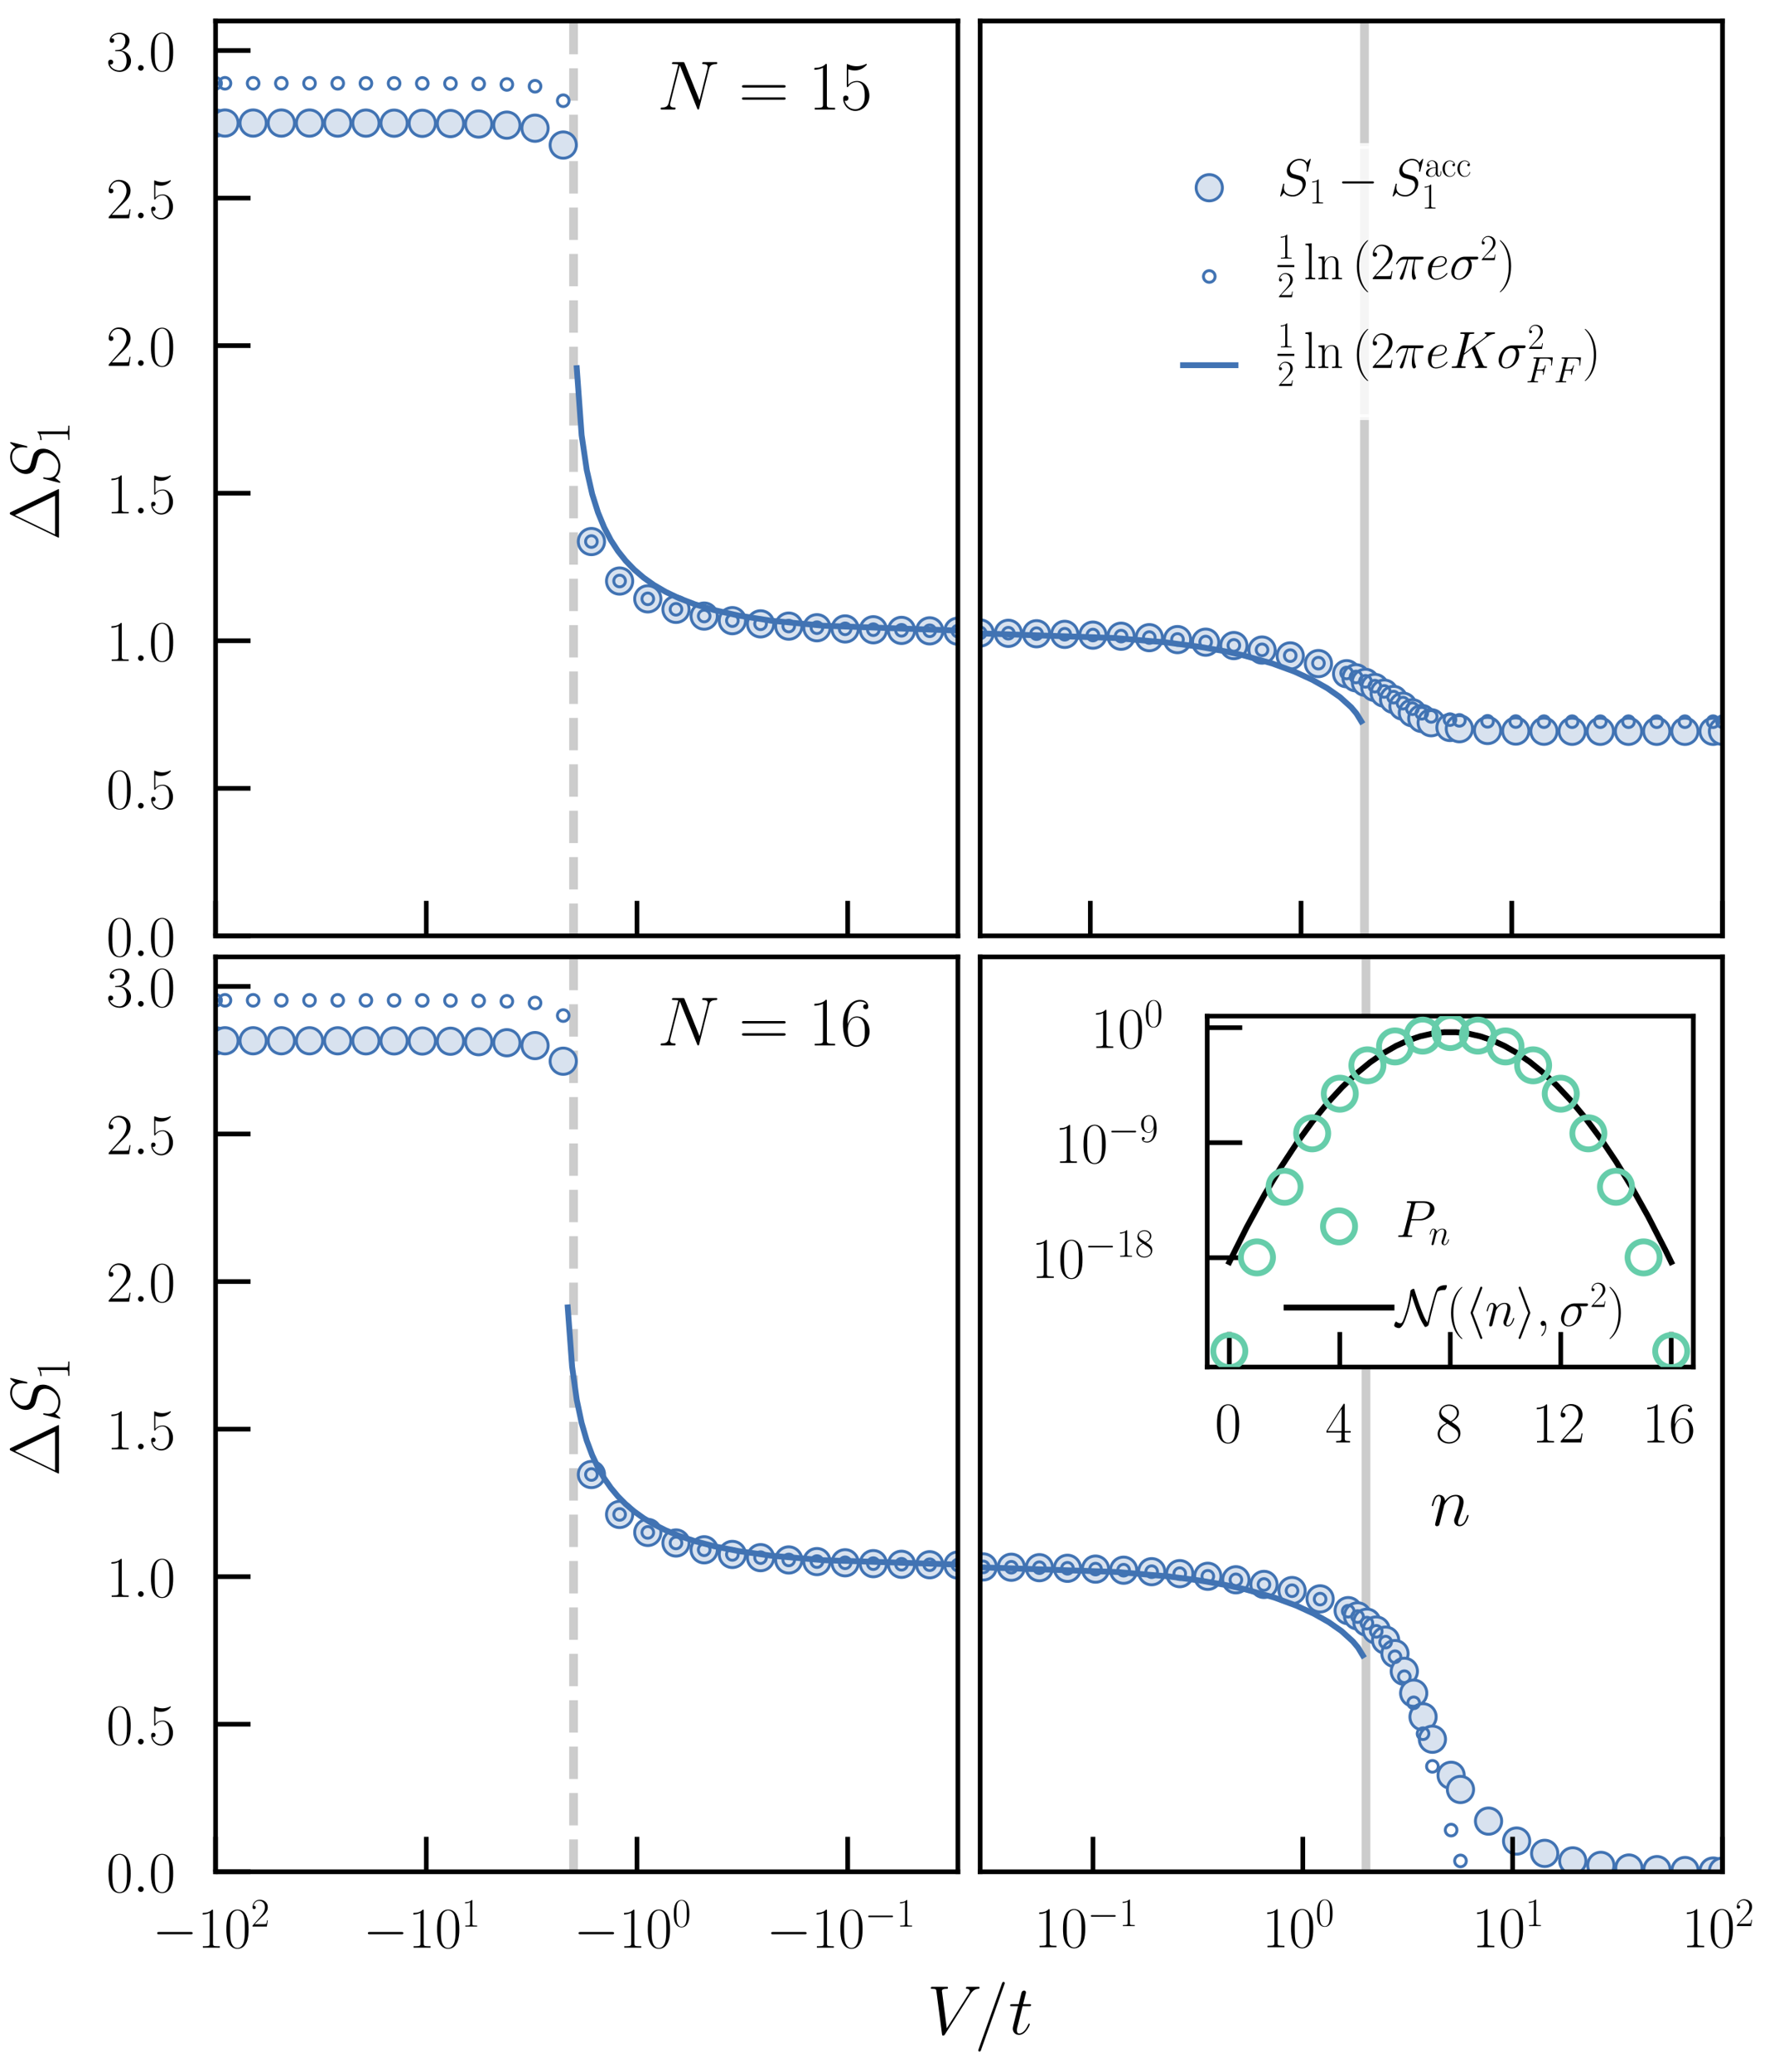 <?xml version="1.0" encoding="utf-8" standalone="no"?>
<!DOCTYPE svg PUBLIC "-//W3C//DTD SVG 1.1//EN"
  "http://www.w3.org/Graphics/SVG/1.1/DTD/svg11.dtd">
<!-- Created with matplotlib (http://matplotlib.org/) -->
<svg height="355pt" version="1.1" viewBox="0 0 305 355" width="305pt" xmlns="http://www.w3.org/2000/svg" xmlns:xlink="http://www.w3.org/1999/xlink">
 <defs>
  <style type="text/css">
*{stroke-linecap:butt;stroke-linejoin:round;}
  </style>
 </defs>
 <g id="figure_1">
  <g id="patch_1">
   <path d="M 0 355.128 
L 305.878 355.128 
L 305.878 0 
L 0 0 
z
" style="fill:#ffffff;"/>
  </g>
  <g id="axes_1">
   <g id="patch_2">
    <path d="M 36.957 160.356 
L 164.225 160.356 
L 164.225 3.6 
L 36.957 3.6 
z
" style="fill:#ffffff;"/>
   </g>
   <g id="line2d_1">
    <path clip-path="url(#pae87e44b8e)" d="M 98.334 160.356 
L 98.334 3.6 
" style="fill:none;stroke:#cccccc;stroke-dasharray:5.55,2.4;stroke-dashoffset:0;stroke-width:1.5;"/>
   </g>
   <g id="line2d_2">
    <defs>
     <path d="M 0 2.25 
C 0.597 2.25 1.169 2.013 1.591 1.591 
C 2.013 1.169 2.25 0.597 2.25 0 
C 2.25 -0.597 2.013 -1.169 1.591 -1.591 
C 1.169 -2.013 0.597 -2.25 0 -2.25 
C -0.597 -2.25 -1.169 -2.013 -1.591 -1.591 
C -2.013 -1.169 -2.25 -0.597 -2.25 0 
C -2.25 0.597 -2.013 1.169 -1.591 1.591 
C -1.169 2.013 -0.597 2.25 0 2.25 
z
" id="m71a9873a64" style="stroke:#4173b3;stroke-width:0.5;"/>
    </defs>
    <g clip-path="url(#pae87e44b8e)">
     <use style="fill:#d8e2ef;stroke:#4173b3;stroke-width:0.5;" x="36.957" xlink:href="#m71a9873a64" y="21.083"/>
     <use style="fill:#d8e2ef;stroke:#4173b3;stroke-width:0.5;" x="38.568" xlink:href="#m71a9873a64" y="21.083"/>
     <use style="fill:#d8e2ef;stroke:#4173b3;stroke-width:0.5;" x="43.401" xlink:href="#m71a9873a64" y="21.084"/>
     <use style="fill:#d8e2ef;stroke:#4173b3;stroke-width:0.5;" x="48.234" xlink:href="#m71a9873a64" y="21.085"/>
     <use style="fill:#d8e2ef;stroke:#4173b3;stroke-width:0.5;" x="53.067" xlink:href="#m71a9873a64" y="21.086"/>
     <use style="fill:#d8e2ef;stroke:#4173b3;stroke-width:0.5;" x="57.9" xlink:href="#m71a9873a64" y="21.09"/>
     <use style="fill:#d8e2ef;stroke:#4173b3;stroke-width:0.5;" x="62.733" xlink:href="#m71a9873a64" y="21.095"/>
     <use style="fill:#d8e2ef;stroke:#4173b3;stroke-width:0.5;" x="67.566" xlink:href="#m71a9873a64" y="21.106"/>
     <use style="fill:#d8e2ef;stroke:#4173b3;stroke-width:0.5;" x="72.399" xlink:href="#m71a9873a64" y="21.128"/>
     <use style="fill:#d8e2ef;stroke:#4173b3;stroke-width:0.5;" x="77.232" xlink:href="#m71a9873a64" y="21.169"/>
     <use style="fill:#d8e2ef;stroke:#4173b3;stroke-width:0.5;" x="82.064" xlink:href="#m71a9873a64" y="21.253"/>
     <use style="fill:#d8e2ef;stroke:#4173b3;stroke-width:0.5;" x="86.897" xlink:href="#m71a9873a64" y="21.444"/>
     <use style="fill:#d8e2ef;stroke:#4173b3;stroke-width:0.5;" x="91.73" xlink:href="#m71a9873a64" y="21.966"/>
     <use style="fill:#d8e2ef;stroke:#4173b3;stroke-width:0.5;" x="96.563" xlink:href="#m71a9873a64" y="24.854"/>
     <use style="fill:#d8e2ef;stroke:#4173b3;stroke-width:0.5;" x="101.396" xlink:href="#m71a9873a64" y="92.791"/>
     <use style="fill:#d8e2ef;stroke:#4173b3;stroke-width:0.5;" x="106.229" xlink:href="#m71a9873a64" y="99.556"/>
     <use style="fill:#d8e2ef;stroke:#4173b3;stroke-width:0.5;" x="111.062" xlink:href="#m71a9873a64" y="102.612"/>
     <use style="fill:#d8e2ef;stroke:#4173b3;stroke-width:0.5;" x="115.895" xlink:href="#m71a9873a64" y="104.404"/>
     <use style="fill:#d8e2ef;stroke:#4173b3;stroke-width:0.5;" x="120.728" xlink:href="#m71a9873a64" y="105.562"/>
     <use style="fill:#d8e2ef;stroke:#4173b3;stroke-width:0.5;" x="125.561" xlink:href="#m71a9873a64" y="106.347"/>
     <use style="fill:#d8e2ef;stroke:#4173b3;stroke-width:0.5;" x="130.394" xlink:href="#m71a9873a64" y="106.894"/>
     <use style="fill:#d8e2ef;stroke:#4173b3;stroke-width:0.5;" x="135.227" xlink:href="#m71a9873a64" y="107.282"/>
     <use style="fill:#d8e2ef;stroke:#4173b3;stroke-width:0.5;" x="140.06" xlink:href="#m71a9873a64" y="107.561"/>
     <use style="fill:#d8e2ef;stroke:#4173b3;stroke-width:0.5;" x="144.893" xlink:href="#m71a9873a64" y="107.762"/>
     <use style="fill:#d8e2ef;stroke:#4173b3;stroke-width:0.5;" x="149.726" xlink:href="#m71a9873a64" y="107.908"/>
     <use style="fill:#d8e2ef;stroke:#4173b3;stroke-width:0.5;" x="154.559" xlink:href="#m71a9873a64" y="108.014"/>
     <use style="fill:#d8e2ef;stroke:#4173b3;stroke-width:0.5;" x="159.392" xlink:href="#m71a9873a64" y="108.092"/>
     <use style="fill:#d8e2ef;stroke:#4173b3;stroke-width:0.5;" x="164.225" xlink:href="#m71a9873a64" y="108.149"/>
    </g>
   </g>
   <g id="line2d_3">
    <path clip-path="url(#pae87e44b8e)" d="M 98.882 63.083 
L 99.717 74.557 
L 100.599 80.553 
L 101.533 84.666 
L 102.526 87.814 
L 103.587 90.376 
L 104.724 92.543 
L 105.95 94.427 
L 107.281 96.098 
L 108.735 97.603 
L 110.337 98.975 
L 112.122 100.24 
L 114.136 101.415 
L 116.448 102.515 
L 119.16 103.551 
L 122.44 104.532 
L 126.593 105.467 
L 132.258 106.36 
L 141.21 107.218 
L 164.225 108.046 
L 164.225 108.046 
" style="fill:none;stroke:#4173b3;stroke-linecap:square;"/>
   </g>
   <g id="matplotlib.axis_1">
    <g id="xtick_1">
     <g id="line2d_4">
      <defs>
       <path d="M 0 0 
L 0 -6 
" id="mac916e06b9" style="stroke:#000000;stroke-width:0.8;"/>
      </defs>
      <g>
       <use style="stroke:#000000;stroke-width:0.8;" x="36.957" xlink:href="#mac916e06b9" y="160.356"/>
      </g>
     </g>
    </g>
    <g id="xtick_2">
     <g id="line2d_5">
      <g>
       <use style="stroke:#000000;stroke-width:0.8;" x="73.083" xlink:href="#mac916e06b9" y="160.356"/>
      </g>
     </g>
    </g>
    <g id="xtick_3">
     <g id="line2d_6">
      <g>
       <use style="stroke:#000000;stroke-width:0.8;" x="109.209" xlink:href="#mac916e06b9" y="160.356"/>
      </g>
     </g>
    </g>
    <g id="xtick_4">
     <g id="line2d_7">
      <g>
       <use style="stroke:#000000;stroke-width:0.8;" x="145.335" xlink:href="#mac916e06b9" y="160.356"/>
      </g>
     </g>
    </g>
    <g id="xtick_5">
     <g id="line2d_8">
      <defs>
       <path d="M 0 0 
L 0 -4 
" id="m64e8927549" style="stroke:#000000;stroke-width:0.6;"/>
      </defs>
      <g>
       <use style="stroke:#000000;stroke-width:0.6;" x="36.957" xlink:href="#m64e8927549" y="160.356"/>
      </g>
     </g>
    </g>
    <g id="xtick_6">
     <g id="line2d_9">
      <g>
       <use style="stroke:#000000;stroke-width:0.6;" x="73.083" xlink:href="#m64e8927549" y="160.356"/>
      </g>
     </g>
    </g>
    <g id="xtick_7">
     <g id="line2d_10">
      <g>
       <use style="stroke:#000000;stroke-width:0.6;" x="109.209" xlink:href="#m64e8927549" y="160.356"/>
      </g>
     </g>
    </g>
    <g id="xtick_8">
     <g id="line2d_11">
      <g>
       <use style="stroke:#000000;stroke-width:0.6;" x="145.335" xlink:href="#m64e8927549" y="160.356"/>
      </g>
     </g>
    </g>
   </g>
   <g id="matplotlib.axis_2">
    <g id="ytick_1">
     <g id="line2d_12">
      <defs>
       <path d="M 0 0 
L 6 0 
" id="m4cf5930e32" style="stroke:#000000;stroke-width:0.8;"/>
      </defs>
      <g>
       <use style="stroke:#000000;stroke-width:0.8;" x="36.957" xlink:href="#m4cf5930e32" y="160.356"/>
      </g>
     </g>
     <g id="text_1">
      <!-- $0.0$ -->
      <defs>
       <path d="M 42 31.641 
C 42 37.75 41.906 48.125 37.703 56.109 
C 34 63.109 28.094 65.594 22.906 65.594 
C 18.094 65.594 12 63.406 8.203 56.203 
C 4.203 48.719 3.797 39.438 3.797 31.641 
C 3.797 25.953 3.906 17.281 7 9.672 
C 11.297 -0.609 19 -2 22.906 -2 
C 27.5 -2 34.5 -0.109 38.594 9.375 
C 41.594 16.281 42 24.359 42 31.641 
z
M 22.906 -0.406 
C 16.5 -0.406 12.703 5.078 11.297 12.688 
C 10.203 18.562 10.203 27.156 10.203 32.75 
C 10.203 40.438 10.203 46.828 11.5 52.922 
C 13.406 61.391 19 64 22.906 64 
C 27 64 32.297 61.297 34.203 53.125 
C 35.5 47.438 35.594 40.734 35.594 32.75 
C 35.594 26.25 35.594 18.266 34.406 12.375 
C 32.297 1.484 26.406 -0.406 22.906 -0.406 
z
" id="CMR17-48"/>
       <path d="M 18.406 4.797 
C 18.406 7.688 16 9.672 13.594 9.672 
C 10.703 9.672 8.703 7.281 8.703 4.891 
C 8.703 2 11.094 0 13.5 0 
C 16.406 0 18.406 2.391 18.406 4.797 
z
" id="CMMI12-58"/>
      </defs>
      <g transform="translate(18.227 163.815)scale(0.1 -0.1)">
       <use transform="scale(0.996)" xlink:href="#CMR17-48"/>
       <use transform="translate(45.69 0)scale(0.996)" xlink:href="#CMMI12-58"/>
       <use transform="translate(72.788 0)scale(0.996)" xlink:href="#CMR17-48"/>
      </g>
     </g>
    </g>
    <g id="ytick_2">
     <g id="line2d_13">
      <g>
       <use style="stroke:#000000;stroke-width:0.8;" x="36.957" xlink:href="#m4cf5930e32" y="135.073"/>
      </g>
     </g>
     <g id="text_2">
      <!-- $0.5$ -->
      <defs>
       <path d="M 11.406 57.688 
C 12.406 57.281 16.5 56 20.703 56 
C 30 56 35.094 61.109 38 64.062 
C 38 64.953 38 65.5 37.406 65.5 
C 37.297 65.5 37.094 65.5 36.297 65.047 
C 32.797 63.406 28.703 62.078 23.703 62.078 
C 20.703 62.078 16.203 62.484 11.297 64.672 
C 10.203 65.172 10 65.172 9.906 65.172 
C 9.406 65.172 9.297 65.062 9.297 63.078 
L 9.297 34.422 
C 9.297 32.641 9.297 32.141 10.297 32.141 
C 10.797 32.141 11 32.344 11.5 33.031 
C 14.703 37.516 19.094 39.406 24.094 39.406 
C 27.594 39.406 35.094 37.219 35.094 20.141 
C 35.094 16.953 35.094 11.172 32.094 6.578 
C 29.594 2.484 25.703 0.391 21.406 0.391 
C 14.797 0.391 8.094 5 6.297 12.719 
C 6.703 12.609 7.5 12.422 7.906 12.422 
C 9.203 12.422 11.703 13.125 11.703 16.219 
C 11.703 18.906 9.797 20 7.906 20 
C 5.594 20 4.094 18.594 4.094 15.797 
C 4.094 7.094 11 -2 21.594 -2 
C 31.906 -2 41.703 6.875 41.703 19.75 
C 41.703 31.719 33.906 41 24.203 41 
C 19.094 41 14.797 39.109 11.406 35.531 
z
" id="CMR17-53"/>
      </defs>
      <g transform="translate(18.227 138.532)scale(0.1 -0.1)">
       <use transform="scale(0.996)" xlink:href="#CMR17-48"/>
       <use transform="translate(45.69 0)scale(0.996)" xlink:href="#CMMI12-58"/>
       <use transform="translate(72.788 0)scale(0.996)" xlink:href="#CMR17-53"/>
      </g>
     </g>
    </g>
    <g id="ytick_3">
     <g id="line2d_14">
      <g>
       <use style="stroke:#000000;stroke-width:0.8;" x="36.957" xlink:href="#m4cf5930e32" y="109.789"/>
      </g>
     </g>
     <g id="text_3">
      <!-- $1.0$ -->
      <defs>
       <path d="M 26.594 63.406 
C 26.594 65.5 26.5 65.5 25.094 65.5 
C 21.203 61.188 15.297 59.797 9.703 59.797 
C 9.406 59.797 8.906 59.797 8.797 59.5 
C 8.703 59.297 8.703 59.094 8.703 57 
C 11.797 57 17 57.594 21 59.984 
L 21 7.203 
C 21 3.688 20.797 2.5 12.203 2.5 
L 9.203 2.5 
L 9.203 0 
C 14 0 19 0 23.797 0 
C 28.594 0 33.594 0 38.406 0 
L 38.406 2.5 
L 35.406 2.5 
C 26.797 2.5 26.594 3.594 26.594 7.156 
z
" id="CMR17-49"/>
      </defs>
      <g transform="translate(18.227 113.249)scale(0.1 -0.1)">
       <use transform="scale(0.996)" xlink:href="#CMR17-49"/>
       <use transform="translate(45.69 0)scale(0.996)" xlink:href="#CMMI12-58"/>
       <use transform="translate(72.788 0)scale(0.996)" xlink:href="#CMR17-48"/>
      </g>
     </g>
    </g>
    <g id="ytick_4">
     <g id="line2d_15">
      <g>
       <use style="stroke:#000000;stroke-width:0.8;" x="36.957" xlink:href="#m4cf5930e32" y="84.506"/>
      </g>
     </g>
     <g id="text_4">
      <!-- $1.5$ -->
      <g transform="translate(18.227 87.965)scale(0.1 -0.1)">
       <use transform="scale(0.996)" xlink:href="#CMR17-49"/>
       <use transform="translate(45.69 0)scale(0.996)" xlink:href="#CMMI12-58"/>
       <use transform="translate(72.788 0)scale(0.996)" xlink:href="#CMR17-53"/>
      </g>
     </g>
    </g>
    <g id="ytick_5">
     <g id="line2d_16">
      <g>
       <use style="stroke:#000000;stroke-width:0.8;" x="36.957" xlink:href="#m4cf5930e32" y="59.223"/>
      </g>
     </g>
     <g id="text_5">
      <!-- $2.0$ -->
      <defs>
       <path d="M 41.703 15.453 
L 39.906 15.453 
C 38.906 8.375 38.094 7.172 37.703 6.562 
C 37.203 5.766 30 5.766 28.594 5.766 
L 9.406 5.766 
C 13 9.672 20 16.75 28.5 24.953 
C 34.594 30.734 41.703 37.531 41.703 47.422 
C 41.703 59.219 32.297 66 21.797 66 
C 10.797 66 4.094 56.312 4.094 47.344 
C 4.094 43.438 7 42.938 8.203 42.938 
C 9.203 42.938 12.203 43.547 12.203 47.031 
C 12.203 50.109 9.594 51 8.203 51 
C 7.594 51 7 50.906 6.594 50.703 
C 8.5 59.219 14.297 63.406 20.406 63.406 
C 29.094 63.406 34.797 56.516 34.797 47.422 
C 34.797 38.734 29.703 31.25 24 24.75 
L 4.094 2.281 
L 4.094 0 
L 39.297 0 
z
" id="CMR17-50"/>
      </defs>
      <g transform="translate(18.227 62.682)scale(0.1 -0.1)">
       <use transform="scale(0.996)" xlink:href="#CMR17-50"/>
       <use transform="translate(45.69 0)scale(0.996)" xlink:href="#CMMI12-58"/>
       <use transform="translate(72.788 0)scale(0.996)" xlink:href="#CMR17-48"/>
      </g>
     </g>
    </g>
    <g id="ytick_6">
     <g id="line2d_17">
      <g>
       <use style="stroke:#000000;stroke-width:0.8;" x="36.957" xlink:href="#m4cf5930e32" y="33.94"/>
      </g>
     </g>
     <g id="text_6">
      <!-- $2.5$ -->
      <g transform="translate(18.227 37.399)scale(0.1 -0.1)">
       <use transform="scale(0.996)" xlink:href="#CMR17-50"/>
       <use transform="translate(45.69 0)scale(0.996)" xlink:href="#CMMI12-58"/>
       <use transform="translate(72.788 0)scale(0.996)" xlink:href="#CMR17-53"/>
      </g>
     </g>
    </g>
    <g id="ytick_7">
     <g id="line2d_18">
      <g>
       <use style="stroke:#000000;stroke-width:0.8;" x="36.957" xlink:href="#m4cf5930e32" y="8.657"/>
      </g>
     </g>
     <g id="text_7">
      <!-- $3.0$ -->
      <defs>
       <path d="M 22.094 33.703 
C 31 33.703 34.906 25.969 34.906 17.031 
C 34.906 5 28.5 0.391 22.703 0.391 
C 17.406 0.391 8.797 3.031 6.094 10.828 
C 6.594 10.625 7.094 10.625 7.594 10.625 
C 10 10.625 11.797 12.219 11.797 14.812 
C 11.797 17.703 9.594 19 7.594 19 
C 5.906 19 3.297 18.203 3.297 14.469 
C 3.297 5.234 12.297 -2 22.906 -2 
C 34 -2 42.5 6.719 42.5 16.953 
C 42.5 26.672 34.5 33.703 25 34.797 
C 32.594 36.375 39.906 43.062 39.906 52.016 
C 39.906 59.688 32 65.297 23 65.297 
C 13.906 65.297 5.906 59.828 5.906 52.016 
C 5.906 48.594 8.5 48 9.797 48 
C 11.906 48 13.703 49.297 13.703 51.891 
C 13.703 54.469 11.906 55.766 9.797 55.766 
C 9.406 55.766 8.906 55.766 8.5 55.578 
C 11.406 61.859 19.297 63 22.797 63 
C 26.297 63 32.906 61.328 32.906 51.875 
C 32.906 49.109 32.5 44.188 29.094 39.844 
C 26.094 36 22.703 36 19.406 35.688 
C 18.906 35.688 16.594 35.453 16.203 35.453 
C 15.5 35.359 15.094 35.266 15.094 34.5 
C 15.094 33.797 15.203 33.703 17.203 33.703 
z
" id="CMR17-51"/>
      </defs>
      <g transform="translate(18.227 12.116)scale(0.1 -0.1)">
       <use transform="scale(0.996)" xlink:href="#CMR17-51"/>
       <use transform="translate(45.69 0)scale(0.996)" xlink:href="#CMMI12-58"/>
       <use transform="translate(72.788 0)scale(0.996)" xlink:href="#CMR17-48"/>
      </g>
     </g>
    </g>
    <g id="text_8">
     <!-- $\Delta S_{1}$ -->
     <defs>
      <path d="M 40.594 68.797 
C 39.797 70.5 39.406 70.5 38.594 70.5 
C 37.406 70.5 37.297 70.297 36.594 68.891 
L 4.203 1.703 
C 4.094 1.5 3.703 0.594 3.703 0.5 
C 3.703 0.094 3.797 0 5.594 0 
L 71.5 0 
C 73.297 0 73.406 0.094 73.406 0.5 
C 73.406 0.594 73 1.5 72.906 1.703 
z
M 36.094 63.094 
L 63.797 5.594 
L 8.297 5.594 
z
" id="CMR17-1"/>
      <path d="M 63.5 69.109 
C 63.5 70 62.797 70 62.594 70 
C 62.203 70 62.094 69.906 60.906 68.406 
C 60.297 67.703 56.203 62.516 56.094 62.422 
C 52.797 68.906 46.203 70 42 70 
C 29.297 70 17.797 58.484 17.797 47.266 
C 17.797 39.828 22.297 35.453 27.203 33.766 
C 28.297 33.359 34.203 31.766 37.203 31.078 
C 42.297 29.688 43.594 29.297 45.703 27.109 
C 46.094 26.609 48.094 24.328 48.094 19.656 
C 48.094 10.422 39.5 0.891 29.5 0.891 
C 21.297 0.891 12.203 4.375 12.203 15.484 
C 12.203 17.375 12.594 19.766 12.906 20.75 
C 12.906 21.062 13 21.531 13 21.734 
C 13 22.141 12.797 22.641 12 22.641 
C 11.094 22.641 11 22.438 10.594 20.75 
L 5.5 0.375 
C 5.5 0.281 5.094 -1 5.094 -1.109 
C 5.094 -2 5.906 -2 6.094 -2 
C 6.5 -2 6.594 -1.906 7.797 -0.406 
L 12.406 5.562 
C 14.797 1.969 20 -2 29.297 -2 
C 42.203 -2 54 10.406 54 22.812 
C 54 27 53 30.672 49.203 34.328 
C 47.094 36.422 45.297 36.922 36.094 39.312 
C 29.406 41.094 28.5 41.391 26.703 42.984 
C 25 44.656 23.703 47.047 23.703 50.422 
C 23.703 58.766 32.203 67.312 41.703 67.312 
C 51.5 67.312 56.094 61.344 56.094 51.922 
C 56.094 49.344 55.594 46.656 55.594 46.266 
C 55.594 45.359 56.406 45.359 56.703 45.359 
C 57.594 45.359 57.703 45.656 58.094 47.25 
z
" id="CMMI12-83"/>
     </defs>
     <g transform="translate(11.902 92.572)rotate(-90)scale(0.12 -0.12)">
      <use transform="translate(0 14.944)scale(0.996)" xlink:href="#CMR17-1"/>
      <use transform="translate(76.92 14.944)scale(0.996)" xlink:href="#CMMI12-83"/>
      <use transform="translate(136.914 0)scale(0.697)" xlink:href="#CMR17-49"/>
     </g>
    </g>
   </g>
   <g id="line2d_19">
    <defs>
     <path d="M 0 1 
C 0.265 1 0.52 0.895 0.707 0.707 
C 0.895 0.52 1 0.265 1 0 
C 1 -0.265 0.895 -0.52 0.707 -0.707 
C 0.52 -0.895 0.265 -1 0 -1 
C -0.265 -1 -0.52 -0.895 -0.707 -0.707 
C -0.895 -0.52 -1 -0.265 -1 0 
C -1 0.265 -0.895 0.52 -0.707 0.707 
C -0.52 0.895 -0.265 1 0 1 
z
" id="m66ea6e1db6" style="stroke:#4173b3;stroke-width:0.5;"/>
    </defs>
    <g clip-path="url(#pae87e44b8e)">
     <use style="fill:none;stroke:#4173b3;stroke-width:0.5;" x="36.957" xlink:href="#m66ea6e1db6" y="14.272"/>
     <use style="fill:none;stroke:#4173b3;stroke-width:0.5;" x="38.568" xlink:href="#m66ea6e1db6" y="14.272"/>
     <use style="fill:none;stroke:#4173b3;stroke-width:0.5;" x="43.401" xlink:href="#m66ea6e1db6" y="14.272"/>
     <use style="fill:none;stroke:#4173b3;stroke-width:0.5;" x="48.234" xlink:href="#m66ea6e1db6" y="14.273"/>
     <use style="fill:none;stroke:#4173b3;stroke-width:0.5;" x="53.067" xlink:href="#m66ea6e1db6" y="14.273"/>
     <use style="fill:none;stroke:#4173b3;stroke-width:0.5;" x="57.9" xlink:href="#m66ea6e1db6" y="14.275"/>
     <use style="fill:none;stroke:#4173b3;stroke-width:0.5;" x="62.733" xlink:href="#m66ea6e1db6" y="14.278"/>
     <use style="fill:none;stroke:#4173b3;stroke-width:0.5;" x="67.566" xlink:href="#m66ea6e1db6" y="14.284"/>
     <use style="fill:none;stroke:#4173b3;stroke-width:0.5;" x="72.399" xlink:href="#m66ea6e1db6" y="14.295"/>
     <use style="fill:none;stroke:#4173b3;stroke-width:0.5;" x="77.232" xlink:href="#m66ea6e1db6" y="14.317"/>
     <use style="fill:none;stroke:#4173b3;stroke-width:0.5;" x="82.064" xlink:href="#m66ea6e1db6" y="14.363"/>
     <use style="fill:none;stroke:#4173b3;stroke-width:0.5;" x="86.897" xlink:href="#m66ea6e1db6" y="14.469"/>
     <use style="fill:none;stroke:#4173b3;stroke-width:0.5;" x="91.73" xlink:href="#m66ea6e1db6" y="14.781"/>
     <use style="fill:none;stroke:#4173b3;stroke-width:0.5;" x="96.563" xlink:href="#m66ea6e1db6" y="17.259"/>
     <use style="fill:none;stroke:#4173b3;stroke-width:0.5;" x="101.396" xlink:href="#m66ea6e1db6" y="92.788"/>
     <use style="fill:none;stroke:#4173b3;stroke-width:0.5;" x="106.229" xlink:href="#m66ea6e1db6" y="99.552"/>
     <use style="fill:none;stroke:#4173b3;stroke-width:0.5;" x="111.062" xlink:href="#m66ea6e1db6" y="102.606"/>
     <use style="fill:none;stroke:#4173b3;stroke-width:0.5;" x="115.895" xlink:href="#m66ea6e1db6" y="104.396"/>
     <use style="fill:none;stroke:#4173b3;stroke-width:0.5;" x="120.728" xlink:href="#m66ea6e1db6" y="105.552"/>
     <use style="fill:none;stroke:#4173b3;stroke-width:0.5;" x="125.561" xlink:href="#m66ea6e1db6" y="106.336"/>
     <use style="fill:none;stroke:#4173b3;stroke-width:0.5;" x="130.394" xlink:href="#m66ea6e1db6" y="106.882"/>
     <use style="fill:none;stroke:#4173b3;stroke-width:0.5;" x="135.227" xlink:href="#m66ea6e1db6" y="107.269"/>
     <use style="fill:none;stroke:#4173b3;stroke-width:0.5;" x="140.06" xlink:href="#m66ea6e1db6" y="107.547"/>
     <use style="fill:none;stroke:#4173b3;stroke-width:0.5;" x="144.893" xlink:href="#m66ea6e1db6" y="107.747"/>
     <use style="fill:none;stroke:#4173b3;stroke-width:0.5;" x="149.726" xlink:href="#m66ea6e1db6" y="107.893"/>
     <use style="fill:none;stroke:#4173b3;stroke-width:0.5;" x="154.559" xlink:href="#m66ea6e1db6" y="107.999"/>
     <use style="fill:none;stroke:#4173b3;stroke-width:0.5;" x="159.392" xlink:href="#m66ea6e1db6" y="108.076"/>
     <use style="fill:none;stroke:#4173b3;stroke-width:0.5;" x="164.225" xlink:href="#m66ea6e1db6" y="108.132"/>
    </g>
   </g>
   <g id="patch_3">
    <path d="M 36.957 160.356 
L 36.957 3.6 
" style="fill:none;stroke:#000000;stroke-linecap:square;stroke-linejoin:miter;stroke-width:0.8;"/>
   </g>
   <g id="patch_4">
    <path d="M 164.225 160.356 
L 164.225 3.6 
" style="fill:none;stroke:#000000;stroke-linecap:square;stroke-linejoin:miter;stroke-width:0.8;"/>
   </g>
   <g id="patch_5">
    <path d="M 36.957 160.356 
L 164.225 160.356 
" style="fill:none;stroke:#000000;stroke-linecap:square;stroke-linejoin:miter;stroke-width:0.8;"/>
   </g>
   <g id="patch_6">
    <path d="M 36.957 3.6 
L 164.225 3.6 
" style="fill:none;stroke:#000000;stroke-linecap:square;stroke-linejoin:miter;stroke-width:0.8;"/>
   </g>
   <g id="text_9">
    <!-- $N=15$ -->
    <defs>
     <path d="M 74 57.781 
C 75.094 62.094 76.703 65.094 84.297 65.094 
C 84.594 65.094 85.797 65.094 85.797 66.859 
C 85.797 68 84.906 68 84.5 68 
C 82.5 68 77.406 68 75.406 68 
L 70.594 68 
C 69.203 68 67.406 68 66 68 
C 65.406 68 64.203 68 64.203 66.094 
C 64.203 65.094 65 65.094 65.703 65.094 
C 71.703 65.094 72.094 62.797 72.094 60.984 
C 72.094 60.094 72 59.781 71.703 58.391 
L 60.406 13.281 
L 39 66.391 
C 38.297 68 38.203 68 36 68 
L 23.797 68 
C 21.797 68 20.906 68 20.906 66.094 
C 20.906 65.094 21.594 65.094 23.5 65.094 
C 24 65.094 29.906 65.094 29.906 64.297 
C 29.906 64.094 29.703 63.297 29.594 63 
L 16.297 9.922 
C 15.094 5 12.703 2.906 6.094 2.906 
C 5.594 2.906 4.594 2.906 4.594 1.047 
C 4.594 0 5.594 0 5.906 0 
C 7.906 0 13 0 15 0 
L 19.797 0 
C 21.203 0 22.906 0 24.297 0 
C 25 0 26.094 0 26.094 1.906 
C 26.094 2.812 25.094 2.906 24.703 2.906 
C 21.406 2.906 18.203 3.5 18.203 7.094 
C 18.203 7.891 18.406 8.781 18.594 9.578 
L 32.094 63 
C 32.703 62 32.703 61.812 33.094 60.906 
L 56.906 1.797 
C 57.406 0.594 57.594 0 58.5 0 
C 59.5 0 59.594 0.297 60 2 
z
" id="CMMI12-78"/>
     <path d="M 64.297 31.516 
C 65.797 31.516 67.297 31.516 67.297 33.203 
C 67.297 35 65.594 35 63.906 35 
L 8 35 
C 6.297 35 4.594 35 4.594 33.203 
C 4.594 31.516 6.094 31.516 7.594 31.516 
z
M 63.906 14 
C 65.594 14 67.297 14 67.297 15.797 
C 67.297 17.484 65.797 17.484 64.297 17.484 
L 7.594 17.484 
C 6.094 17.484 4.594 17.484 4.594 15.797 
C 4.594 14 6.297 14 8 14 
z
" id="CMR17-61"/>
    </defs>
    <g transform="translate(112.71 18.77)scale(0.12 -0.12)">
     <use transform="scale(0.996)" xlink:href="#CMMI12-78"/>
     <use transform="translate(116.196 0)scale(0.996)" xlink:href="#CMR17-61"/>
     <use transform="translate(215.585 0)scale(0.996)" xlink:href="#CMR17-49"/>
     <use transform="translate(261.275 0)scale(0.996)" xlink:href="#CMR17-53"/>
    </g>
   </g>
  </g>
  <g id="axes_2">
   <g id="patch_7">
    <path d="M 168.043 160.356 
L 295.311 160.356 
L 295.311 3.6 
L 168.043 3.6 
z
" style="fill:#ffffff;"/>
   </g>
   <g id="line2d_20">
    <path clip-path="url(#pee9a75aad8)" d="M 233.934 160.356 
L 233.934 3.6 
" style="fill:none;stroke:#cccccc;stroke-linecap:square;stroke-width:1.5;"/>
   </g>
   <g id="line2d_21">
    <g clip-path="url(#pee9a75aad8)">
     <use style="fill:#d8e2ef;stroke:#4173b3;stroke-width:0.5;" x="168.043" xlink:href="#m71a9873a64" y="108.459"/>
     <use style="fill:#d8e2ef;stroke:#4173b3;stroke-width:0.5;" x="172.876" xlink:href="#m71a9873a64" y="108.515"/>
     <use style="fill:#d8e2ef;stroke:#4173b3;stroke-width:0.5;" x="177.709" xlink:href="#m71a9873a64" y="108.59"/>
     <use style="fill:#d8e2ef;stroke:#4173b3;stroke-width:0.5;" x="182.542" xlink:href="#m71a9873a64" y="108.691"/>
     <use style="fill:#d8e2ef;stroke:#4173b3;stroke-width:0.5;" x="187.375" xlink:href="#m71a9873a64" y="108.828"/>
     <use style="fill:#d8e2ef;stroke:#4173b3;stroke-width:0.5;" x="192.208" xlink:href="#m71a9873a64" y="109.013"/>
     <use style="fill:#d8e2ef;stroke:#4173b3;stroke-width:0.5;" x="197.041" xlink:href="#m71a9873a64" y="109.261"/>
     <use style="fill:#d8e2ef;stroke:#4173b3;stroke-width:0.5;" x="201.874" xlink:href="#m71a9873a64" y="109.592"/>
     <use style="fill:#d8e2ef;stroke:#4173b3;stroke-width:0.5;" x="206.707" xlink:href="#m71a9873a64" y="110.033"/>
     <use style="fill:#d8e2ef;stroke:#4173b3;stroke-width:0.5;" x="211.54" xlink:href="#m71a9873a64" y="110.616"/>
     <use style="fill:#d8e2ef;stroke:#4173b3;stroke-width:0.5;" x="216.372" xlink:href="#m71a9873a64" y="111.383"/>
     <use style="fill:#d8e2ef;stroke:#4173b3;stroke-width:0.5;" x="221.205" xlink:href="#m71a9873a64" y="112.386"/>
     <use style="fill:#d8e2ef;stroke:#4173b3;stroke-width:0.5;" x="226.038" xlink:href="#m71a9873a64" y="113.7"/>
     <use style="fill:#d8e2ef;stroke:#4173b3;stroke-width:0.5;" x="230.871" xlink:href="#m71a9873a64" y="115.435"/>
     <use style="fill:#d8e2ef;stroke:#4173b3;stroke-width:0.5;" x="232.482" xlink:href="#m71a9873a64" y="116.137"/>
     <use style="fill:#d8e2ef;stroke:#4173b3;stroke-width:0.5;" x="234.093" xlink:href="#m71a9873a64" y="116.918"/>
     <use style="fill:#d8e2ef;stroke:#4173b3;stroke-width:0.5;" x="235.704" xlink:href="#m71a9873a64" y="117.791"/>
     <use style="fill:#d8e2ef;stroke:#4173b3;stroke-width:0.5;" x="237.315" xlink:href="#m71a9873a64" y="118.766"/>
     <use style="fill:#d8e2ef;stroke:#4173b3;stroke-width:0.5;" x="238.926" xlink:href="#m71a9873a64" y="119.847"/>
     <use style="fill:#d8e2ef;stroke:#4173b3;stroke-width:0.5;" x="240.537" xlink:href="#m71a9873a64" y="121.001"/>
     <use style="fill:#d8e2ef;stroke:#4173b3;stroke-width:0.5;" x="242.148" xlink:href="#m71a9873a64" y="122.133"/>
     <use style="fill:#d8e2ef;stroke:#4173b3;stroke-width:0.5;" x="243.759" xlink:href="#m71a9873a64" y="123.107"/>
     <use style="fill:#d8e2ef;stroke:#4173b3;stroke-width:0.5;" x="245.37" xlink:href="#m71a9873a64" y="123.833"/>
     <use style="fill:#d8e2ef;stroke:#4173b3;stroke-width:0.5;" x="248.592" xlink:href="#m71a9873a64" y="124.648"/>
     <use style="fill:#d8e2ef;stroke:#4173b3;stroke-width:0.5;" x="250.203" xlink:href="#m71a9873a64" y="124.86"/>
     <use style="fill:#d8e2ef;stroke:#4173b3;stroke-width:0.5;" x="255.036" xlink:href="#m71a9873a64" y="125.164"/>
     <use style="fill:#d8e2ef;stroke:#4173b3;stroke-width:0.5;" x="259.869" xlink:href="#m71a9873a64" y="125.26"/>
     <use style="fill:#d8e2ef;stroke:#4173b3;stroke-width:0.5;" x="264.702" xlink:href="#m71a9873a64" y="125.291"/>
     <use style="fill:#d8e2ef;stroke:#4173b3;stroke-width:0.5;" x="269.535" xlink:href="#m71a9873a64" y="125.301"/>
     <use style="fill:#d8e2ef;stroke:#4173b3;stroke-width:0.5;" x="274.368" xlink:href="#m71a9873a64" y="125.304"/>
     <use style="fill:#d8e2ef;stroke:#4173b3;stroke-width:0.5;" x="279.201" xlink:href="#m71a9873a64" y="125.305"/>
     <use style="fill:#d8e2ef;stroke:#4173b3;stroke-width:0.5;" x="284.034" xlink:href="#m71a9873a64" y="125.306"/>
     <use style="fill:#d8e2ef;stroke:#4173b3;stroke-width:0.5;" x="288.867" xlink:href="#m71a9873a64" y="125.306"/>
     <use style="fill:#d8e2ef;stroke:#4173b3;stroke-width:0.5;" x="293.7" xlink:href="#m71a9873a64" y="125.306"/>
     <use style="fill:#d8e2ef;stroke:#4173b3;stroke-width:0.5;" x="295.311" xlink:href="#m71a9873a64" y="125.306"/>
    </g>
   </g>
   <g id="line2d_22">
    <path clip-path="url(#pee9a75aad8)" d="M 168.043 108.528 
L 191.057 109.315 
L 200.01 110.079 
L 205.674 110.826 
L 209.827 111.557 
L 213.108 112.276 
L 218.132 113.687 
L 221.931 115.079 
L 224.987 116.478 
L 227.544 117.917 
L 229.742 119.451 
L 231.669 121.195 
L 232.551 122.243 
L 233.385 123.604 
L 233.385 123.604 
" style="fill:none;stroke:#4173b3;stroke-linecap:square;"/>
   </g>
   <g id="matplotlib.axis_3">
    <g id="xtick_9">
     <g id="line2d_23">
      <g>
       <use style="stroke:#000000;stroke-width:0.8;" x="186.932" xlink:href="#mac916e06b9" y="160.356"/>
      </g>
     </g>
    </g>
    <g id="xtick_10">
     <g id="line2d_24">
      <g>
       <use style="stroke:#000000;stroke-width:0.8;" x="223.059" xlink:href="#mac916e06b9" y="160.356"/>
      </g>
     </g>
    </g>
    <g id="xtick_11">
     <g id="line2d_25">
      <g>
       <use style="stroke:#000000;stroke-width:0.8;" x="259.185" xlink:href="#mac916e06b9" y="160.356"/>
      </g>
     </g>
    </g>
    <g id="xtick_12">
     <g id="line2d_26">
      <g>
       <use style="stroke:#000000;stroke-width:0.8;" x="295.311" xlink:href="#mac916e06b9" y="160.356"/>
      </g>
     </g>
    </g>
    <g id="xtick_13">
     <g id="line2d_27">
      <g>
       <use style="stroke:#000000;stroke-width:0.6;" x="186.932" xlink:href="#m64e8927549" y="160.356"/>
      </g>
     </g>
    </g>
    <g id="xtick_14">
     <g id="line2d_28">
      <g>
       <use style="stroke:#000000;stroke-width:0.6;" x="223.059" xlink:href="#m64e8927549" y="160.356"/>
      </g>
     </g>
    </g>
    <g id="xtick_15">
     <g id="line2d_29">
      <g>
       <use style="stroke:#000000;stroke-width:0.6;" x="259.185" xlink:href="#m64e8927549" y="160.356"/>
      </g>
     </g>
    </g>
    <g id="xtick_16">
     <g id="line2d_30">
      <g>
       <use style="stroke:#000000;stroke-width:0.6;" x="295.311" xlink:href="#m64e8927549" y="160.356"/>
      </g>
     </g>
    </g>
   </g>
   <g id="matplotlib.axis_4">
    <g id="ytick_8"/>
    <g id="ytick_9"/>
    <g id="ytick_10"/>
    <g id="ytick_11"/>
    <g id="ytick_12"/>
    <g id="ytick_13"/>
    <g id="ytick_14"/>
   </g>
   <g id="line2d_31">
    <g clip-path="url(#pee9a75aad8)">
     <use style="fill:none;stroke:#4173b3;stroke-width:0.5;" x="168.043" xlink:href="#m66ea6e1db6" y="108.442"/>
     <use style="fill:none;stroke:#4173b3;stroke-width:0.5;" x="172.876" xlink:href="#m66ea6e1db6" y="108.497"/>
     <use style="fill:none;stroke:#4173b3;stroke-width:0.5;" x="177.709" xlink:href="#m66ea6e1db6" y="108.572"/>
     <use style="fill:none;stroke:#4173b3;stroke-width:0.5;" x="182.542" xlink:href="#m66ea6e1db6" y="108.673"/>
     <use style="fill:none;stroke:#4173b3;stroke-width:0.5;" x="187.375" xlink:href="#m66ea6e1db6" y="108.809"/>
     <use style="fill:none;stroke:#4173b3;stroke-width:0.5;" x="192.208" xlink:href="#m66ea6e1db6" y="108.993"/>
     <use style="fill:none;stroke:#4173b3;stroke-width:0.5;" x="197.041" xlink:href="#m66ea6e1db6" y="109.24"/>
     <use style="fill:none;stroke:#4173b3;stroke-width:0.5;" x="201.874" xlink:href="#m66ea6e1db6" y="109.569"/>
     <use style="fill:none;stroke:#4173b3;stroke-width:0.5;" x="206.707" xlink:href="#m66ea6e1db6" y="110.007"/>
     <use style="fill:none;stroke:#4173b3;stroke-width:0.5;" x="211.54" xlink:href="#m66ea6e1db6" y="110.585"/>
     <use style="fill:none;stroke:#4173b3;stroke-width:0.5;" x="216.372" xlink:href="#m66ea6e1db6" y="111.345"/>
     <use style="fill:none;stroke:#4173b3;stroke-width:0.5;" x="221.205" xlink:href="#m66ea6e1db6" y="112.336"/>
     <use style="fill:none;stroke:#4173b3;stroke-width:0.5;" x="226.038" xlink:href="#m66ea6e1db6" y="113.627"/>
     <use style="fill:none;stroke:#4173b3;stroke-width:0.5;" x="230.871" xlink:href="#m66ea6e1db6" y="115.315"/>
     <use style="fill:none;stroke:#4173b3;stroke-width:0.5;" x="232.482" xlink:href="#m66ea6e1db6" y="115.992"/>
     <use style="fill:none;stroke:#4173b3;stroke-width:0.5;" x="234.093" xlink:href="#m66ea6e1db6" y="116.738"/>
     <use style="fill:none;stroke:#4173b3;stroke-width:0.5;" x="235.704" xlink:href="#m66ea6e1db6" y="117.563"/>
     <use style="fill:none;stroke:#4173b3;stroke-width:0.5;" x="237.315" xlink:href="#m66ea6e1db6" y="118.471"/>
     <use style="fill:none;stroke:#4173b3;stroke-width:0.5;" x="238.926" xlink:href="#m66ea6e1db6" y="119.456"/>
     <use style="fill:none;stroke:#4173b3;stroke-width:0.5;" x="240.537" xlink:href="#m66ea6e1db6" y="120.475"/>
     <use style="fill:none;stroke:#4173b3;stroke-width:0.5;" x="242.148" xlink:href="#m66ea6e1db6" y="121.432"/>
     <use style="fill:none;stroke:#4173b3;stroke-width:0.5;" x="243.759" xlink:href="#m66ea6e1db6" y="122.209"/>
     <use style="fill:none;stroke:#4173b3;stroke-width:0.5;" x="245.37" xlink:href="#m66ea6e1db6" y="122.749"/>
     <use style="fill:none;stroke:#4173b3;stroke-width:0.5;" x="248.592" xlink:href="#m66ea6e1db6" y="123.299"/>
     <use style="fill:none;stroke:#4173b3;stroke-width:0.5;" x="250.203" xlink:href="#m66ea6e1db6" y="123.427"/>
     <use style="fill:none;stroke:#4173b3;stroke-width:0.5;" x="255.036" xlink:href="#m66ea6e1db6" y="123.593"/>
     <use style="fill:none;stroke:#4173b3;stroke-width:0.5;" x="259.869" xlink:href="#m66ea6e1db6" y="123.637"/>
     <use style="fill:none;stroke:#4173b3;stroke-width:0.5;" x="264.702" xlink:href="#m66ea6e1db6" y="123.65"/>
     <use style="fill:none;stroke:#4173b3;stroke-width:0.5;" x="269.535" xlink:href="#m66ea6e1db6" y="123.654"/>
     <use style="fill:none;stroke:#4173b3;stroke-width:0.5;" x="274.368" xlink:href="#m66ea6e1db6" y="123.655"/>
     <use style="fill:none;stroke:#4173b3;stroke-width:0.5;" x="279.201" xlink:href="#m66ea6e1db6" y="123.655"/>
     <use style="fill:none;stroke:#4173b3;stroke-width:0.5;" x="284.034" xlink:href="#m66ea6e1db6" y="123.655"/>
     <use style="fill:none;stroke:#4173b3;stroke-width:0.5;" x="288.867" xlink:href="#m66ea6e1db6" y="123.655"/>
     <use style="fill:none;stroke:#4173b3;stroke-width:0.5;" x="293.7" xlink:href="#m66ea6e1db6" y="123.655"/>
     <use style="fill:none;stroke:#4173b3;stroke-width:0.5;" x="295.311" xlink:href="#m66ea6e1db6" y="123.655"/>
    </g>
   </g>
   <g id="patch_8">
    <path d="M 168.043 160.356 
L 168.043 3.6 
" style="fill:none;stroke:#000000;stroke-linecap:square;stroke-linejoin:miter;stroke-width:0.8;"/>
   </g>
   <g id="patch_9">
    <path d="M 295.311 160.356 
L 295.311 3.6 
" style="fill:none;stroke:#000000;stroke-linecap:square;stroke-linejoin:miter;stroke-width:0.8;"/>
   </g>
   <g id="patch_10">
    <path d="M 168.043 160.356 
L 295.311 160.356 
" style="fill:none;stroke:#000000;stroke-linecap:square;stroke-linejoin:miter;stroke-width:0.8;"/>
   </g>
   <g id="patch_11">
    <path d="M 168.043 3.6 
L 295.311 3.6 
" style="fill:none;stroke:#000000;stroke-linecap:square;stroke-linejoin:miter;stroke-width:0.8;"/>
   </g>
   <g id="legend_1">
    <g id="patch_12">
     <path d="M 201.024 71.475 
L 283.49 71.475 
Q 285.29 71.475 285.29 69.675 
L 285.29 26.814 
Q 285.29 25.014 283.49 25.014 
L 201.024 25.014 
Q 199.224 25.014 199.224 26.814 
L 199.224 69.675 
Q 199.224 71.475 201.024 71.475 
z
" style="fill:#ffffff;opacity:0.8;stroke:#ffffff;stroke-linejoin:miter;"/>
    </g>
    <g id="line2d_32"/>
    <g id="line2d_33">
     <g>
      <use style="fill:#d8e2ef;stroke:#4173b3;stroke-width:0.5;" x="207.324" xlink:href="#m71a9873a64" y="32.169"/>
     </g>
    </g>
    <g id="text_10">
     <!-- $S_{1}-S_{1}^{\rm{acc}}$ -->
     <defs>
      <path d="M 65.906 23 
C 67.594 23 69.406 23 69.406 25 
C 69.406 27 67.594 27 65.906 27 
L 11.797 27 
C 10.094 27 8.297 27 8.297 25 
C 8.297 23 10.094 23 11.797 23 
z
" id="CMSY10-0"/>
      <path d="M 36 25.828 
C 36 32.375 36 35.844 31.797 39.734 
C 28.094 43 23.797 44 20.406 44 
C 12.5 44 6.797 37.609 6.797 30.797 
C 6.797 27 9.797 27 10.406 27 
C 11.703 27 14 27.781 14 30.531 
C 14 33 12.094 34.078 10.406 34.078 
C 10 34.078 9.5 33.969 9.203 33.875 
C 11.297 40.5 16.703 42.406 20.203 42.406 
C 25.203 42.406 30.703 37.953 30.703 29.453 
L 30.703 25 
C 24.797 25 17.703 24.203 12.094 21.203 
C 5.797 17.703 4 12.703 4 8.906 
C 4 1.203 13 -1 18.297 -1 
C 23.797 -1 28.906 2.172 31.094 7.984 
C 31.297 3.641 34.094 -0.281 38.5 -0.281 
C 40.594 -0.281 45.906 1.094 45.906 8.859 
L 45.906 14.375 
L 44.094 14.375 
L 44.094 8.781 
C 44.094 2.781 41.406 2 40.094 2 
C 36 2 36 7.156 36 11.531 
z
M 30.703 13.594 
C 30.703 4.953 24.5 0.594 19 0.594 
C 14 0.594 10.094 4.297 10.094 8.906 
C 10.094 11.891 11.406 17.188 17.203 20.391 
C 22 23.094 27.5 23.5 30.703 23.5 
z
" id="CMR17-97"/>
      <path d="M 34.906 35 
C 33 35 30.203 35 30.203 31.516 
C 30.203 28.719 32.5 27.922 33.797 27.922 
C 34.5 27.922 37.406 28.234 37.406 31.625 
C 37.406 38.547 30.594 43.797 22.906 43.797 
C 12.297 43.797 3.297 34.031 3.297 21.297 
C 3.297 8.062 12.703 -1 22.906 -1 
C 35.297 -1 38.406 10.578 38.406 11.688 
C 38.406 12.094 38.297 12.391 37.594 12.391 
C 36.906 12.391 36.797 12.297 36.406 10.984 
C 33.797 2.812 28.094 0.797 23.797 0.797 
C 17.406 0.797 9.703 6.672 9.703 21.391 
C 9.703 36.531 17.094 42 23 42 
C 26.906 42 32.703 40.203 34.906 35 
z
" id="CMR17-99"/>
     </defs>
     <g transform="translate(219.024 35.724)scale(0.09 -0.09)">
      <use transform="translate(0 24.74)scale(0.996)" xlink:href="#CMMI12-83"/>
      <use transform="translate(59.994 9.796)scale(0.697)" xlink:href="#CMR17-49"/>
      <use transform="translate(114.615 24.74)scale(0.996)" xlink:href="#CMSY10-0"/>
      <use transform="translate(214.242 24.74)scale(0.996)" xlink:href="#CMMI12-83"/>
      <use transform="translate(280.036 60.894)scale(0.697)" xlink:href="#CMR17-97"/>
      <use transform="translate(312.019 60.894)scale(0.697)" xlink:href="#CMR17-99"/>
      <use transform="translate(340.359 60.894)scale(0.697)" xlink:href="#CMR17-99"/>
      <use transform="translate(274.236 0)scale(0.697)" xlink:href="#CMR17-49"/>
     </g>
    </g>
    <g id="line2d_34"/>
    <g id="line2d_35">
     <g>
      <use style="fill:none;stroke:#4173b3;stroke-width:0.5;" x="207.324" xlink:href="#m66ea6e1db6" y="47.373"/>
     </g>
    </g>
    <g id="text_11">
     <!-- $\frac{1}{2}\ln{(2 \pi e \sigma^{2})}$ -->
     <defs>
      <path d="M 15.297 68.688 
L 3.406 67.594 
L 3.406 65 
C 9.297 65 10.203 64.406 10.203 59.641 
L 10.203 6.656 
C 10.203 2.875 9.797 2.391 3.406 2.391 
L 3.406 -0.203 
C 5.797 0 10.203 0 12.703 0 
C 15.297 0 19.703 0 22.094 -0.203 
L 22.094 2.391 
C 15.703 2.391 15.297 2.781 15.297 6.656 
z
" id="CMR17-108"/>
      <path d="M 41.5 30.203 
C 41.5 35.297 40.5 43.594 28.703 43.594 
C 20.797 43.594 16.703 37.5 15.203 33.5 
L 15.094 33.5 
L 15.094 43.594 
L 3.297 42.5 
L 3.297 39.906 
C 9.203 39.906 10.094 39.297 10.094 34.5 
L 10.094 6.688 
C 10.094 2.875 9.703 2.391 3.297 2.391 
L 3.297 -0.203 
C 5.703 0 10.094 0 12.703 0 
C 15.297 0 19.797 0 22.203 -0.203 
L 22.203 2.391 
C 15.797 2.391 15.406 2.781 15.406 6.688 
L 15.406 25.906 
C 15.406 35.109 21 42 28 42 
C 35.406 42 36.203 35.406 36.203 30.594 
L 36.203 6.688 
C 36.203 2.875 35.797 2.391 29.406 2.391 
L 29.406 -0.203 
C 31.797 0 36.203 0 38.797 0 
C 41.406 0 45.906 0 48.297 -0.203 
L 48.297 2.391 
C 41.906 2.391 41.5 2.781 41.5 6.688 
z
" id="CMR17-110"/>
      <path d="M 30.594 -24.391 
C 30.594 -24.297 30.594 -24.094 30.297 -23.797 
C 25.703 -19.125 13.406 -6.359 13.406 24.703 
C 13.406 55.766 25.5 68.422 30.406 73.391 
C 30.406 73.5 30.594 73.703 30.594 74 
C 30.594 74.297 30.297 74.5 29.906 74.5 
C 28.797 74.5 20.297 67.125 15.406 56.156 
C 10.406 45.109 9 34.359 9 24.812 
C 9 17.625 9.703 5.484 15.703 -7.359 
C 20.5 -17.734 28.703 -25 29.906 -25 
C 30.406 -25 30.594 -24.797 30.594 -24.391 
z
" id="CMR17-40"/>
      <path d="M 25.906 37.625 
L 37.203 37.625 
C 34.5 26.438 32.797 19.156 32.797 11.188 
C 32.797 9.781 32.797 -1 36.906 -1 
C 39 -1 40.797 0.891 40.797 2.594 
C 40.797 3.078 40.797 3.281 40.094 4.781 
C 37.406 11.672 37.406 20.25 37.406 20.953 
C 37.406 21.547 37.406 28.625 39.5 37.625 
L 50.703 37.625 
C 52 37.625 55.297 37.625 55.297 40.812 
C 55.297 43 53.406 43 51.594 43 
L 18.703 43 
C 16.406 43 13 43 8.406 38.125 
C 5.797 35.219 2.594 29.938 2.594 29.344 
C 2.594 28.75 3.094 28.547 3.703 28.547 
C 4.406 28.547 4.5 28.844 5 29.438 
C 10.203 37.625 15.406 37.625 17.906 37.625 
L 23.594 37.625 
C 21.406 30.141 18.906 21.453 10.703 4 
C 9.906 2.406 9.906 2.188 9.906 1.594 
C 9.906 -0.5 11.703 -1 12.594 -1 
C 15.5 -1 16.297 1.594 17.5 5.781 
C 19.094 10.875 19.094 11.078 20.094 15.062 
z
" id="CMMI12-25"/>
      <path d="M 17.906 23.109 
C 20.594 23.109 27.406 23.109 32.203 24.922 
C 39.797 27.859 40.5 33.719 40.5 35.531 
C 40.5 39.969 36.703 44 30.094 44 
C 19.594 44 4.5 34.531 4.5 16.766 
C 4.5 6.281 10.5 -1 19.594 -1 
C 33.203 -1 41.797 9.516 41.797 10.812 
C 41.797 11.406 41.203 11.906 40.797 11.906 
C 40.5 11.906 40.406 11.812 39.5 10.922 
C 33.094 2.484 23.594 1 19.797 1 
C 14.094 1 11.094 5.469 11.094 12.844 
C 11.094 14.234 11.094 16.734 12.594 23.109 
z
M 13.094 25 
C 17.406 40.5 26.906 42.016 30.094 42.016 
C 34.5 42.016 37.5 39.406 37.5 35.578 
C 37.5 25 21.5 25 17.297 25 
z
" id="CMMI12-101"/>
      <path d="M 50.797 37.625 
C 52.094 37.625 55.406 37.625 55.406 40.812 
C 55.406 43 53.5 43 51.703 43 
L 29.594 43 
C 14.594 43 3.797 26.344 3.797 14.562 
C 3.797 6.094 9.297 -1 18.297 -1 
C 30.094 -1 43 11.672 43 26.641 
C 43 30.531 42.094 34.312 39.703 37.625 
z
M 18.406 1 
C 13.297 1 9.594 4.891 9.594 11.781 
C 9.594 17.766 13.203 37.625 27.906 37.625 
C 32.203 37.625 37 35.531 37 27.828 
C 37 24.344 35.406 15.953 31.906 10.188 
C 28.297 4.297 22.906 1 18.406 1 
z
" id="CMMI12-27"/>
      <path d="M 26.297 24.703 
C 26.297 31.875 25.594 44.016 19.594 56.859 
C 14.797 67.234 6.594 74.5 5.406 74.5 
C 5.094 74.5 4.703 74.391 4.703 73.891 
C 4.703 73.703 4.797 73.594 4.906 73.391 
C 9.703 68.406 21.906 55.75 21.906 24.75 
C 21.906 -6.359 9.797 -19.016 4.906 -24.016 
C 4.797 -24.203 4.703 -24.312 4.703 -24.5 
C 4.703 -25 5.094 -25 5.406 -25 
C 6.5 -25 15 -17.625 19.906 -6.656 
C 24.906 4.391 26.297 15.141 26.297 24.703 
z
" id="CMR17-41"/>
     </defs>
     <g transform="translate(219.024 50.928)scale(0.09 -0.09)">
      <use transform="translate(0 73.581)scale(0.697)" xlink:href="#CMR17-49"/>
      <use transform="scale(0.697)" xlink:href="#CMR17-50"/>
      <use transform="translate(49.783 34.355)scale(0.996)" xlink:href="#CMR17-108"/>
      <use transform="translate(74.654 34.355)scale(0.996)" xlink:href="#CMR17-110"/>
      <use transform="translate(142.154 34.355)scale(0.996)" xlink:href="#CMR17-40"/>
      <use transform="translate(177.435 34.355)scale(0.996)" xlink:href="#CMR17-50"/>
      <use transform="translate(223.125 34.355)scale(0.996)" xlink:href="#CMMI12-25"/>
      <use transform="translate(282.036 34.355)scale(0.996)" xlink:href="#CMMI12-101"/>
      <use transform="translate(327.248 34.355)scale(0.996)" xlink:href="#CMMI12-27"/>
      <use transform="translate(386.268 70.509)scale(0.697)" xlink:href="#CMR17-50"/>
      <use transform="translate(418.749 34.355)scale(0.996)" xlink:href="#CMR17-41"/>
      <path d="M 0 57.269 
L 31.983 57.269 
L 31.983 61.254 
L 0 61.254 
L 0 57.269 
z
"/>
     </g>
    </g>
    <g id="line2d_36">
     <path d="M 202.824 62.577 
L 211.824 62.577 
" style="fill:none;stroke:#4173b3;stroke-linecap:square;"/>
    </g>
    <g id="line2d_37"/>
    <g id="text_12">
     <!-- $\frac{1}{2}\ln{(2 \pi e K\sigma^2_{FF})}$ -->
     <defs>
      <path d="M 50 40.172 
C 49.906 40.469 49.5 41.266 49.5 41.578 
C 49.5 41.672 49.594 41.766 51.297 43.062 
L 61 50.656 
C 74.406 61.016 78.797 64.5 85.703 65.109 
C 86.406 65.109 87.406 65.109 87.406 66.906 
C 87.406 67.5 87.094 68 86.297 68 
C 85.203 68 84 68 82.906 68 
L 79.094 68 
C 76 68 72.703 68 69.703 68 
C 69 68 67.797 68 67.797 66.203 
C 67.797 65.203 68.5 65.109 69.094 65.109 
C 70.203 65 71.5 64.609 71.5 63.219 
C 71.5 61.234 68.5 58.828 67.703 58.234 
L 28.5 27.875 
L 36.797 60.734 
C 37.703 64.109 37.906 65.109 45 65.109 
C 46.906 65.109 47.797 65.109 47.797 67 
C 47.797 68 46.797 68 46.297 68 
C 44.5 68 42.406 68 40.5 68 
L 28.703 68 
C 26.906 68 24.703 68 22.906 68 
C 22.094 68 21 68 21 66.109 
C 21 65.109 21.906 65.109 23.406 65.109 
C 29.5 65.109 29.5 64.312 29.5 63.219 
C 29.5 63.031 29.5 62.422 29.094 60.922 
L 15.594 7.375 
C 14.703 3.891 14.5 2.891 7.5 2.891 
C 5.594 2.891 4.594 2.891 4.594 1.094 
C 4.594 0 5.5 0 6.094 0 
C 8 0 10 0 11.906 0 
L 23.594 0 
C 25.5 0 27.594 0 29.5 0 
C 30.297 0 31.406 0 31.406 1.891 
C 31.406 2.891 30.5 2.891 29 2.891 
C 22.906 2.891 22.906 3.688 22.906 4.688 
C 22.906 5.391 23.5 7.875 23.906 9.469 
L 27.797 24.891 
L 43 36.734 
C 45.906 30.359 51.203 17.625 55.297 7.891 
C 55.594 7.281 55.797 6.688 55.797 5.984 
C 55.797 2.891 51.797 2.891 50.906 2.891 
C 50 2.891 49 2.891 49 1 
C 49 0 50.094 0 50.406 0 
C 53.906 0 57.594 0 61.094 0 
L 65.906 0 
C 67.406 0 69.094 0 70.594 0 
C 71.203 0 72.297 0 72.297 1.891 
C 72.297 2.891 71.406 2.891 70.406 2.891 
C 66.703 2.891 65.406 3.688 63.906 7.281 
z
" id="CMMI12-75"/>
      <path d="M 29.703 32.109 
L 39.297 32.109 
C 46.906 32.109 47.5 30.406 47.5 27.516 
C 47.5 26.219 47.297 24.828 46.797 22.625 
C 46.594 22.234 46.5 21.734 46.5 21.531 
C 46.5 20.828 46.906 20.438 47.594 20.438 
C 48.406 20.438 48.5 20.828 48.906 22.422 
L 54.703 45.859 
C 54.703 46.266 54.406 46.859 53.703 46.859 
C 52.797 46.859 52.703 46.469 52.297 44.734 
C 50.203 37.125 48.203 35 39.5 35 
L 30.406 35 
L 36.906 61.344 
C 37.797 64.906 38 64.906 42.094 64.906 
L 55.5 64.906 
C 68 64.906 69.797 61.219 69.797 54.125 
C 69.797 53.531 69.797 51.328 69.5 48.734 
C 69.406 48.344 69.203 47.047 69.203 46.641 
C 69.203 45.844 69.703 45.547 70.297 45.547 
C 71 45.547 71.406 45.953 71.594 47.734 
L 73.703 65.219 
C 73.703 65.547 73.906 66.609 73.906 66.828 
C 73.906 68 73 68 71.203 68 
L 23.797 68 
C 21.906 68 20.906 68 20.906 66.078 
C 20.906 64.906 21.594 64.906 23.297 64.906 
C 29.5 64.906 29.5 64.266 29.5 63.281 
C 29.5 62.781 29.406 62.375 29.094 61.281 
L 15.594 7.391 
C 14.703 3.891 14.5 2.891 7.5 2.891 
C 5.594 2.891 4.594 2.891 4.594 1.094 
C 4.594 0 5.5 0 6.094 0 
C 8 0 10 0 11.906 0 
L 24.906 0 
C 27.094 0 29.5 0 31.703 0 
C 32.594 0 33.797 0 33.797 1.797 
C 33.797 2.891 33.203 2.891 31 2.891 
C 23.094 2.891 22.906 3.578 22.906 5.062 
C 22.906 5.562 23.094 6.344 23.297 7.016 
z
" id="CMMI12-70"/>
     </defs>
     <g transform="translate(219.024 66.132)scale(0.09 -0.09)">
      <use transform="translate(0 73.581)scale(0.697)" xlink:href="#CMR17-49"/>
      <use transform="scale(0.697)" xlink:href="#CMR17-50"/>
      <use transform="translate(49.783 34.355)scale(0.996)" xlink:href="#CMR17-108"/>
      <use transform="translate(74.654 34.355)scale(0.996)" xlink:href="#CMR17-110"/>
      <use transform="translate(142.154 34.355)scale(0.996)" xlink:href="#CMR17-40"/>
      <use transform="translate(177.435 34.355)scale(0.996)" xlink:href="#CMR17-50"/>
      <use transform="translate(223.125 34.355)scale(0.996)" xlink:href="#CMMI12-25"/>
      <use transform="translate(282.036 34.355)scale(0.996)" xlink:href="#CMMI12-101"/>
      <use transform="translate(327.248 34.355)scale(0.996)" xlink:href="#CMMI12-75"/>
      <use transform="translate(417.395 34.355)scale(0.996)" xlink:href="#CMMI12-27"/>
      <use transform="translate(476.415 70.509)scale(0.697)" xlink:href="#CMR17-50"/>
      <use transform="translate(472.841 6.915)scale(0.697)" xlink:href="#CMMI12-70"/>
      <use transform="translate(526.528 6.915)scale(0.697)" xlink:href="#CMMI12-70"/>
      <use transform="translate(580.714 34.355)scale(0.996)" xlink:href="#CMR17-41"/>
      <path d="M 0 57.269 
L 31.983 57.269 
L 31.983 61.254 
L 0 61.254 
L 0 57.269 
z
"/>
     </g>
    </g>
   </g>
  </g>
  <g id="axes_3">
   <g id="patch_13">
    <path d="M 36.957 320.717 
L 164.225 320.717 
L 164.225 163.961 
L 36.957 163.961 
z
" style="fill:#ffffff;"/>
   </g>
   <g id="line2d_38">
    <path clip-path="url(#p7944f0be1c)" d="M 98.334 320.717 
L 98.334 163.961 
" style="fill:none;stroke:#cccccc;stroke-dasharray:5.55,2.4;stroke-dashoffset:0;stroke-width:1.5;"/>
   </g>
   <g id="line2d_39">
    <g clip-path="url(#p7944f0be1c)">
     <use style="fill:#d8e2ef;stroke:#4173b3;stroke-width:0.5;" x="36.957" xlink:href="#m71a9873a64" y="178.327"/>
     <use style="fill:#d8e2ef;stroke:#4173b3;stroke-width:0.5;" x="38.568" xlink:href="#m71a9873a64" y="178.327"/>
     <use style="fill:#d8e2ef;stroke:#4173b3;stroke-width:0.5;" x="43.401" xlink:href="#m71a9873a64" y="178.327"/>
     <use style="fill:#d8e2ef;stroke:#4173b3;stroke-width:0.5;" x="48.234" xlink:href="#m71a9873a64" y="178.328"/>
     <use style="fill:#d8e2ef;stroke:#4173b3;stroke-width:0.5;" x="53.067" xlink:href="#m71a9873a64" y="178.33"/>
     <use style="fill:#d8e2ef;stroke:#4173b3;stroke-width:0.5;" x="57.9" xlink:href="#m71a9873a64" y="178.333"/>
     <use style="fill:#d8e2ef;stroke:#4173b3;stroke-width:0.5;" x="62.733" xlink:href="#m71a9873a64" y="178.338"/>
     <use style="fill:#d8e2ef;stroke:#4173b3;stroke-width:0.5;" x="67.566" xlink:href="#m71a9873a64" y="178.349"/>
     <use style="fill:#d8e2ef;stroke:#4173b3;stroke-width:0.5;" x="72.399" xlink:href="#m71a9873a64" y="178.368"/>
     <use style="fill:#d8e2ef;stroke:#4173b3;stroke-width:0.5;" x="77.232" xlink:href="#m71a9873a64" y="178.407"/>
     <use style="fill:#d8e2ef;stroke:#4173b3;stroke-width:0.5;" x="82.064" xlink:href="#m71a9873a64" y="178.486"/>
     <use style="fill:#d8e2ef;stroke:#4173b3;stroke-width:0.5;" x="86.897" xlink:href="#m71a9873a64" y="178.665"/>
     <use style="fill:#d8e2ef;stroke:#4173b3;stroke-width:0.5;" x="91.73" xlink:href="#m71a9873a64" y="179.154"/>
     <use style="fill:#d8e2ef;stroke:#4173b3;stroke-width:0.5;" x="96.563" xlink:href="#m71a9873a64" y="181.83"/>
     <use style="fill:#d8e2ef;stroke:#4173b3;stroke-width:0.5;" x="101.396" xlink:href="#m71a9873a64" y="252.646"/>
     <use style="fill:#d8e2ef;stroke:#4173b3;stroke-width:0.5;" x="106.229" xlink:href="#m71a9873a64" y="259.486"/>
     <use style="fill:#d8e2ef;stroke:#4173b3;stroke-width:0.5;" x="111.062" xlink:href="#m71a9873a64" y="262.57"/>
     <use style="fill:#d8e2ef;stroke:#4173b3;stroke-width:0.5;" x="115.895" xlink:href="#m71a9873a64" y="264.378"/>
     <use style="fill:#d8e2ef;stroke:#4173b3;stroke-width:0.5;" x="120.728" xlink:href="#m71a9873a64" y="265.547"/>
     <use style="fill:#d8e2ef;stroke:#4173b3;stroke-width:0.5;" x="125.561" xlink:href="#m71a9873a64" y="266.34"/>
     <use style="fill:#d8e2ef;stroke:#4173b3;stroke-width:0.5;" x="130.394" xlink:href="#m71a9873a64" y="266.894"/>
     <use style="fill:#d8e2ef;stroke:#4173b3;stroke-width:0.5;" x="135.227" xlink:href="#m71a9873a64" y="267.286"/>
     <use style="fill:#d8e2ef;stroke:#4173b3;stroke-width:0.5;" x="140.06" xlink:href="#m71a9873a64" y="267.568"/>
     <use style="fill:#d8e2ef;stroke:#4173b3;stroke-width:0.5;" x="144.893" xlink:href="#m71a9873a64" y="267.772"/>
     <use style="fill:#d8e2ef;stroke:#4173b3;stroke-width:0.5;" x="149.726" xlink:href="#m71a9873a64" y="267.92"/>
     <use style="fill:#d8e2ef;stroke:#4173b3;stroke-width:0.5;" x="154.559" xlink:href="#m71a9873a64" y="268.028"/>
     <use style="fill:#d8e2ef;stroke:#4173b3;stroke-width:0.5;" x="159.392" xlink:href="#m71a9873a64" y="268.106"/>
     <use style="fill:#d8e2ef;stroke:#4173b3;stroke-width:0.5;" x="164.225" xlink:href="#m71a9873a64" y="268.164"/>
    </g>
   </g>
   <g id="line2d_40">
    <path clip-path="url(#p7944f0be1c)" d="M 97.335 224.009 
L 98.09 234.221 
L 98.882 239.867 
L 99.717 243.809 
L 100.599 246.854 
L 101.533 249.344 
L 102.526 251.456 
L 103.587 253.295 
L 104.724 254.928 
L 105.95 256.399 
L 107.281 257.741 
L 108.735 258.977 
L 110.337 260.124 
L 112.122 261.197 
L 114.136 262.207 
L 116.448 263.161 
L 119.16 264.069 
L 122.44 264.935 
L 126.593 265.765 
L 132.258 266.563 
L 141.21 267.333 
L 164.225 268.078 
L 164.225 268.078 
" style="fill:none;stroke:#4173b3;stroke-linecap:square;"/>
   </g>
   <g id="matplotlib.axis_5">
    <g id="xtick_17">
     <g id="line2d_41">
      <g>
       <use style="stroke:#000000;stroke-width:0.8;" x="36.957" xlink:href="#mac916e06b9" y="320.717"/>
      </g>
     </g>
     <g id="text_13">
      <!-- $-10^{2}$ -->
      <g transform="translate(26.116 333.719)scale(0.1 -0.1)">
       <use transform="scale(0.996)" xlink:href="#CMSY10-0"/>
       <use transform="translate(77.487 0)scale(0.996)" xlink:href="#CMR17-49"/>
       <use transform="translate(123.178 0)scale(0.996)" xlink:href="#CMR17-48"/>
       <use transform="translate(168.868 36.154)scale(0.697)" xlink:href="#CMR17-50"/>
      </g>
     </g>
    </g>
    <g id="xtick_18">
     <g id="line2d_42">
      <g>
       <use style="stroke:#000000;stroke-width:0.8;" x="73.083" xlink:href="#mac916e06b9" y="320.717"/>
      </g>
     </g>
     <g id="text_14">
      <!-- $-10^{1}$ -->
      <g transform="translate(62.242 333.719)scale(0.1 -0.1)">
       <use transform="scale(0.996)" xlink:href="#CMSY10-0"/>
       <use transform="translate(77.487 0)scale(0.996)" xlink:href="#CMR17-49"/>
       <use transform="translate(123.178 0)scale(0.996)" xlink:href="#CMR17-48"/>
       <use transform="translate(168.868 36.154)scale(0.697)" xlink:href="#CMR17-49"/>
      </g>
     </g>
    </g>
    <g id="xtick_19">
     <g id="line2d_43">
      <g>
       <use style="stroke:#000000;stroke-width:0.8;" x="109.209" xlink:href="#mac916e06b9" y="320.717"/>
      </g>
     </g>
     <g id="text_15">
      <!-- $-10^{0}$ -->
      <g transform="translate(98.368 333.719)scale(0.1 -0.1)">
       <use transform="scale(0.996)" xlink:href="#CMSY10-0"/>
       <use transform="translate(77.487 0)scale(0.996)" xlink:href="#CMR17-49"/>
       <use transform="translate(123.178 0)scale(0.996)" xlink:href="#CMR17-48"/>
       <use transform="translate(168.868 36.154)scale(0.697)" xlink:href="#CMR17-48"/>
      </g>
     </g>
    </g>
    <g id="xtick_20">
     <g id="line2d_44">
      <g>
       <use style="stroke:#000000;stroke-width:0.8;" x="145.335" xlink:href="#mac916e06b9" y="320.717"/>
      </g>
     </g>
     <g id="text_16">
      <!-- $-10^{-1}$ -->
      <g transform="translate(131.381 333.719)scale(0.1 -0.1)">
       <use transform="scale(0.996)" xlink:href="#CMSY10-0"/>
       <use transform="translate(77.487 0)scale(0.996)" xlink:href="#CMR17-49"/>
       <use transform="translate(123.178 0)scale(0.996)" xlink:href="#CMR17-48"/>
       <use transform="translate(168.868 36.154)scale(0.697)" xlink:href="#CMSY10-0"/>
       <use transform="translate(223.109 36.154)scale(0.697)" xlink:href="#CMR17-49"/>
      </g>
     </g>
    </g>
    <g id="xtick_21">
     <g id="line2d_45">
      <g>
       <use style="stroke:#000000;stroke-width:0.6;" x="36.957" xlink:href="#m64e8927549" y="320.717"/>
      </g>
     </g>
    </g>
    <g id="xtick_22">
     <g id="line2d_46">
      <g>
       <use style="stroke:#000000;stroke-width:0.6;" x="73.083" xlink:href="#m64e8927549" y="320.717"/>
      </g>
     </g>
    </g>
    <g id="xtick_23">
     <g id="line2d_47">
      <g>
       <use style="stroke:#000000;stroke-width:0.6;" x="109.209" xlink:href="#m64e8927549" y="320.717"/>
      </g>
     </g>
    </g>
    <g id="xtick_24">
     <g id="line2d_48">
      <g>
       <use style="stroke:#000000;stroke-width:0.6;" x="145.335" xlink:href="#m64e8927549" y="320.717"/>
      </g>
     </g>
    </g>
   </g>
   <g id="matplotlib.axis_6">
    <g id="ytick_15">
     <g id="line2d_49">
      <g>
       <use style="stroke:#000000;stroke-width:0.8;" x="36.957" xlink:href="#m4cf5930e32" y="320.717"/>
      </g>
     </g>
     <g id="text_17">
      <!-- $0.0$ -->
      <g transform="translate(18.227 324.176)scale(0.1 -0.1)">
       <use transform="scale(0.996)" xlink:href="#CMR17-48"/>
       <use transform="translate(45.69 0)scale(0.996)" xlink:href="#CMMI12-58"/>
       <use transform="translate(72.788 0)scale(0.996)" xlink:href="#CMR17-48"/>
      </g>
     </g>
    </g>
    <g id="ytick_16">
     <g id="line2d_50">
      <g>
       <use style="stroke:#000000;stroke-width:0.8;" x="36.957" xlink:href="#m4cf5930e32" y="295.434"/>
      </g>
     </g>
     <g id="text_18">
      <!-- $0.5$ -->
      <g transform="translate(18.227 298.893)scale(0.1 -0.1)">
       <use transform="scale(0.996)" xlink:href="#CMR17-48"/>
       <use transform="translate(45.69 0)scale(0.996)" xlink:href="#CMMI12-58"/>
       <use transform="translate(72.788 0)scale(0.996)" xlink:href="#CMR17-53"/>
      </g>
     </g>
    </g>
    <g id="ytick_17">
     <g id="line2d_51">
      <g>
       <use style="stroke:#000000;stroke-width:0.8;" x="36.957" xlink:href="#m4cf5930e32" y="270.15"/>
      </g>
     </g>
     <g id="text_19">
      <!-- $1.0$ -->
      <g transform="translate(18.227 273.61)scale(0.1 -0.1)">
       <use transform="scale(0.996)" xlink:href="#CMR17-49"/>
       <use transform="translate(45.69 0)scale(0.996)" xlink:href="#CMMI12-58"/>
       <use transform="translate(72.788 0)scale(0.996)" xlink:href="#CMR17-48"/>
      </g>
     </g>
    </g>
    <g id="ytick_18">
     <g id="line2d_52">
      <g>
       <use style="stroke:#000000;stroke-width:0.8;" x="36.957" xlink:href="#m4cf5930e32" y="244.867"/>
      </g>
     </g>
     <g id="text_20">
      <!-- $1.5$ -->
      <g transform="translate(18.227 248.327)scale(0.1 -0.1)">
       <use transform="scale(0.996)" xlink:href="#CMR17-49"/>
       <use transform="translate(45.69 0)scale(0.996)" xlink:href="#CMMI12-58"/>
       <use transform="translate(72.788 0)scale(0.996)" xlink:href="#CMR17-53"/>
      </g>
     </g>
    </g>
    <g id="ytick_19">
     <g id="line2d_53">
      <g>
       <use style="stroke:#000000;stroke-width:0.8;" x="36.957" xlink:href="#m4cf5930e32" y="219.584"/>
      </g>
     </g>
     <g id="text_21">
      <!-- $2.0$ -->
      <g transform="translate(18.227 223.043)scale(0.1 -0.1)">
       <use transform="scale(0.996)" xlink:href="#CMR17-50"/>
       <use transform="translate(45.69 0)scale(0.996)" xlink:href="#CMMI12-58"/>
       <use transform="translate(72.788 0)scale(0.996)" xlink:href="#CMR17-48"/>
      </g>
     </g>
    </g>
    <g id="ytick_20">
     <g id="line2d_54">
      <g>
       <use style="stroke:#000000;stroke-width:0.8;" x="36.957" xlink:href="#m4cf5930e32" y="194.301"/>
      </g>
     </g>
     <g id="text_22">
      <!-- $2.5$ -->
      <g transform="translate(18.227 197.76)scale(0.1 -0.1)">
       <use transform="scale(0.996)" xlink:href="#CMR17-50"/>
       <use transform="translate(45.69 0)scale(0.996)" xlink:href="#CMMI12-58"/>
       <use transform="translate(72.788 0)scale(0.996)" xlink:href="#CMR17-53"/>
      </g>
     </g>
    </g>
    <g id="ytick_21">
     <g id="line2d_55">
      <g>
       <use style="stroke:#000000;stroke-width:0.8;" x="36.957" xlink:href="#m4cf5930e32" y="169.018"/>
      </g>
     </g>
     <g id="text_23">
      <!-- $3.0$ -->
      <g transform="translate(18.227 172.477)scale(0.1 -0.1)">
       <use transform="scale(0.996)" xlink:href="#CMR17-51"/>
       <use transform="translate(45.69 0)scale(0.996)" xlink:href="#CMMI12-58"/>
       <use transform="translate(72.788 0)scale(0.996)" xlink:href="#CMR17-48"/>
      </g>
     </g>
    </g>
    <g id="text_24">
     <!-- $\Delta S_{1}$ -->
     <g transform="translate(11.902 252.933)rotate(-90)scale(0.12 -0.12)">
      <use transform="translate(0 14.944)scale(0.996)" xlink:href="#CMR17-1"/>
      <use transform="translate(76.92 14.944)scale(0.996)" xlink:href="#CMMI12-83"/>
      <use transform="translate(136.914 0)scale(0.697)" xlink:href="#CMR17-49"/>
     </g>
    </g>
   </g>
   <g id="line2d_56">
    <g clip-path="url(#p7944f0be1c)">
     <use style="fill:none;stroke:#4173b3;stroke-width:0.5;" x="36.957" xlink:href="#m66ea6e1db6" y="171.396"/>
     <use style="fill:none;stroke:#4173b3;stroke-width:0.5;" x="38.568" xlink:href="#m66ea6e1db6" y="171.396"/>
     <use style="fill:none;stroke:#4173b3;stroke-width:0.5;" x="43.401" xlink:href="#m66ea6e1db6" y="171.397"/>
     <use style="fill:none;stroke:#4173b3;stroke-width:0.5;" x="48.234" xlink:href="#m66ea6e1db6" y="171.397"/>
     <use style="fill:none;stroke:#4173b3;stroke-width:0.5;" x="53.067" xlink:href="#m66ea6e1db6" y="171.398"/>
     <use style="fill:none;stroke:#4173b3;stroke-width:0.5;" x="57.9" xlink:href="#m66ea6e1db6" y="171.399"/>
     <use style="fill:none;stroke:#4173b3;stroke-width:0.5;" x="62.733" xlink:href="#m66ea6e1db6" y="171.402"/>
     <use style="fill:none;stroke:#4173b3;stroke-width:0.5;" x="67.566" xlink:href="#m66ea6e1db6" y="171.407"/>
     <use style="fill:none;stroke:#4173b3;stroke-width:0.5;" x="72.399" xlink:href="#m66ea6e1db6" y="171.417"/>
     <use style="fill:none;stroke:#4173b3;stroke-width:0.5;" x="77.232" xlink:href="#m66ea6e1db6" y="171.437"/>
     <use style="fill:none;stroke:#4173b3;stroke-width:0.5;" x="82.064" xlink:href="#m66ea6e1db6" y="171.477"/>
     <use style="fill:none;stroke:#4173b3;stroke-width:0.5;" x="86.897" xlink:href="#m66ea6e1db6" y="171.57"/>
     <use style="fill:none;stroke:#4173b3;stroke-width:0.5;" x="91.73" xlink:href="#m66ea6e1db6" y="171.847"/>
     <use style="fill:none;stroke:#4173b3;stroke-width:0.5;" x="96.563" xlink:href="#m66ea6e1db6" y="174.01"/>
     <use style="fill:none;stroke:#4173b3;stroke-width:0.5;" x="101.396" xlink:href="#m66ea6e1db6" y="252.644"/>
     <use style="fill:none;stroke:#4173b3;stroke-width:0.5;" x="106.229" xlink:href="#m66ea6e1db6" y="259.482"/>
     <use style="fill:none;stroke:#4173b3;stroke-width:0.5;" x="111.062" xlink:href="#m66ea6e1db6" y="262.566"/>
     <use style="fill:none;stroke:#4173b3;stroke-width:0.5;" x="115.895" xlink:href="#m66ea6e1db6" y="264.373"/>
     <use style="fill:none;stroke:#4173b3;stroke-width:0.5;" x="120.728" xlink:href="#m66ea6e1db6" y="265.542"/>
     <use style="fill:none;stroke:#4173b3;stroke-width:0.5;" x="125.561" xlink:href="#m66ea6e1db6" y="266.336"/>
     <use style="fill:none;stroke:#4173b3;stroke-width:0.5;" x="130.394" xlink:href="#m66ea6e1db6" y="266.89"/>
     <use style="fill:none;stroke:#4173b3;stroke-width:0.5;" x="135.227" xlink:href="#m66ea6e1db6" y="267.283"/>
     <use style="fill:none;stroke:#4173b3;stroke-width:0.5;" x="140.06" xlink:href="#m66ea6e1db6" y="267.565"/>
     <use style="fill:none;stroke:#4173b3;stroke-width:0.5;" x="144.893" xlink:href="#m66ea6e1db6" y="267.769"/>
     <use style="fill:none;stroke:#4173b3;stroke-width:0.5;" x="149.726" xlink:href="#m66ea6e1db6" y="267.917"/>
     <use style="fill:none;stroke:#4173b3;stroke-width:0.5;" x="154.559" xlink:href="#m66ea6e1db6" y="268.025"/>
     <use style="fill:none;stroke:#4173b3;stroke-width:0.5;" x="159.392" xlink:href="#m66ea6e1db6" y="268.104"/>
     <use style="fill:none;stroke:#4173b3;stroke-width:0.5;" x="164.225" xlink:href="#m66ea6e1db6" y="268.162"/>
    </g>
   </g>
   <g id="patch_14">
    <path d="M 36.957 320.717 
L 36.957 163.961 
" style="fill:none;stroke:#000000;stroke-linecap:square;stroke-linejoin:miter;stroke-width:0.8;"/>
   </g>
   <g id="patch_15">
    <path d="M 164.225 320.717 
L 164.225 163.961 
" style="fill:none;stroke:#000000;stroke-linecap:square;stroke-linejoin:miter;stroke-width:0.8;"/>
   </g>
   <g id="patch_16">
    <path d="M 36.957 320.717 
L 164.225 320.717 
" style="fill:none;stroke:#000000;stroke-linecap:square;stroke-linejoin:miter;stroke-width:0.8;"/>
   </g>
   <g id="patch_17">
    <path d="M 36.957 163.961 
L 164.225 163.961 
" style="fill:none;stroke:#000000;stroke-linecap:square;stroke-linejoin:miter;stroke-width:0.8;"/>
   </g>
   <g id="text_25">
    <!-- $N=16$ -->
    <defs>
     <path d="M 10.594 34 
C 10.594 57.656 21.797 63 28.297 63 
C 30.406 63 35.5 62.641 37.5 59 
C 35.906 59 32.906 59 32.906 55.516 
C 32.906 52.828 35.094 51.922 36.5 51.922 
C 37.406 51.922 40.094 52.312 40.094 55.625 
C 40.094 61.781 35.094 65.297 28.203 65.297 
C 16.297 65.297 3.797 52.969 3.797 31 
C 3.797 3.953 15.094 -2 23.094 -2 
C 32.797 -2 42 6.672 42 20.047 
C 42 32.516 33.906 41.594 23.703 41.594 
C 17.594 41.594 13.094 37.609 10.594 30.625 
z
M 23.094 0.391 
C 10.797 0.391 10.797 18.75 10.797 22.438 
C 10.797 29.625 14.203 40 23.5 40 
C 25.203 40 30.094 40 33.406 33.125 
C 35.203 29.219 35.203 25.141 35.203 20.141 
C 35.203 14.75 35.203 10.781 33.094 6.781 
C 30.906 2.672 27.703 0.391 23.094 0.391 
z
" id="CMR17-54"/>
    </defs>
    <g transform="translate(112.71 179.131)scale(0.12 -0.12)">
     <use transform="scale(0.996)" xlink:href="#CMMI12-78"/>
     <use transform="translate(116.196 0)scale(0.996)" xlink:href="#CMR17-61"/>
     <use transform="translate(215.585 0)scale(0.996)" xlink:href="#CMR17-49"/>
     <use transform="translate(261.275 0)scale(0.996)" xlink:href="#CMR17-54"/>
    </g>
   </g>
  </g>
  <g id="axes_4">
   <g id="patch_18">
    <path d="M 168.043 320.717 
L 295.311 320.717 
L 295.311 163.961 
L 168.043 163.961 
z
" style="fill:#ffffff;"/>
   </g>
   <g id="line2d_57">
    <path clip-path="url(#pe574c51c56)" d="M 234.189 320.717 
L 234.189 163.961 
" style="fill:none;stroke:#cccccc;stroke-linecap:square;stroke-width:1.5;"/>
   </g>
   <g id="line2d_58">
    <g clip-path="url(#pe574c51c56)">
     <use style="fill:#d8e2ef;stroke:#4173b3;stroke-width:0.5;" x="168.573" xlink:href="#m71a9873a64" y="268.48"/>
     <use style="fill:#d8e2ef;stroke:#4173b3;stroke-width:0.5;" x="173.385" xlink:href="#m71a9873a64" y="268.536"/>
     <use style="fill:#d8e2ef;stroke:#4173b3;stroke-width:0.5;" x="178.198" xlink:href="#m71a9873a64" y="268.612"/>
     <use style="fill:#d8e2ef;stroke:#4173b3;stroke-width:0.5;" x="183.011" xlink:href="#m71a9873a64" y="268.715"/>
     <use style="fill:#d8e2ef;stroke:#4173b3;stroke-width:0.5;" x="187.824" xlink:href="#m71a9873a64" y="268.855"/>
     <use style="fill:#d8e2ef;stroke:#4173b3;stroke-width:0.5;" x="192.637" xlink:href="#m71a9873a64" y="269.042"/>
     <use style="fill:#d8e2ef;stroke:#4173b3;stroke-width:0.5;" x="197.45" xlink:href="#m71a9873a64" y="269.295"/>
     <use style="fill:#d8e2ef;stroke:#4173b3;stroke-width:0.5;" x="202.262" xlink:href="#m71a9873a64" y="269.633"/>
     <use style="fill:#d8e2ef;stroke:#4173b3;stroke-width:0.5;" x="207.075" xlink:href="#m71a9873a64" y="270.084"/>
     <use style="fill:#d8e2ef;stroke:#4173b3;stroke-width:0.5;" x="211.888" xlink:href="#m71a9873a64" y="270.683"/>
     <use style="fill:#d8e2ef;stroke:#4173b3;stroke-width:0.5;" x="216.701" xlink:href="#m71a9873a64" y="271.477"/>
     <use style="fill:#d8e2ef;stroke:#4173b3;stroke-width:0.5;" x="221.514" xlink:href="#m71a9873a64" y="272.531"/>
     <use style="fill:#d8e2ef;stroke:#4173b3;stroke-width:0.5;" x="226.327" xlink:href="#m71a9873a64" y="273.953"/>
     <use style="fill:#d8e2ef;stroke:#4173b3;stroke-width:0.5;" x="231.14" xlink:href="#m71a9873a64" y="275.973"/>
     <use style="fill:#d8e2ef;stroke:#4173b3;stroke-width:0.5;" x="232.744" xlink:href="#m71a9873a64" y="276.87"/>
     <use style="fill:#d8e2ef;stroke:#4173b3;stroke-width:0.5;" x="234.348" xlink:href="#m71a9873a64" y="277.95"/>
     <use style="fill:#d8e2ef;stroke:#4173b3;stroke-width:0.5;" x="235.952" xlink:href="#m71a9873a64" y="279.293"/>
     <use style="fill:#d8e2ef;stroke:#4173b3;stroke-width:0.5;" x="237.557" xlink:href="#m71a9873a64" y="281.029"/>
     <use style="fill:#d8e2ef;stroke:#4173b3;stroke-width:0.5;" x="239.161" xlink:href="#m71a9873a64" y="283.332"/>
     <use style="fill:#d8e2ef;stroke:#4173b3;stroke-width:0.5;" x="240.765" xlink:href="#m71a9873a64" y="286.369"/>
     <use style="fill:#d8e2ef;stroke:#4173b3;stroke-width:0.5;" x="242.37" xlink:href="#m71a9873a64" y="290.112"/>
     <use style="fill:#d8e2ef;stroke:#4173b3;stroke-width:0.5;" x="243.974" xlink:href="#m71a9873a64" y="294.168"/>
     <use style="fill:#d8e2ef;stroke:#4173b3;stroke-width:0.5;" x="245.578" xlink:href="#m71a9873a64" y="298.004"/>
     <use style="fill:#d8e2ef;stroke:#4173b3;stroke-width:0.5;" x="248.787" xlink:href="#m71a9873a64" y="304.187"/>
     <use style="fill:#d8e2ef;stroke:#4173b3;stroke-width:0.5;" x="250.391" xlink:href="#m71a9873a64" y="306.614"/>
     <use style="fill:#d8e2ef;stroke:#4173b3;stroke-width:0.5;" x="255.204" xlink:href="#m71a9873a64" y="312.032"/>
     <use style="fill:#d8e2ef;stroke:#4173b3;stroke-width:0.5;" x="260.017" xlink:href="#m71a9873a64" y="315.449"/>
     <use style="fill:#d8e2ef;stroke:#4173b3;stroke-width:0.5;" x="264.829" xlink:href="#m71a9873a64" y="317.562"/>
     <use style="fill:#d8e2ef;stroke:#4173b3;stroke-width:0.5;" x="269.642" xlink:href="#m71a9873a64" y="318.846"/>
     <use style="fill:#d8e2ef;stroke:#4173b3;stroke-width:0.5;" x="274.455" xlink:href="#m71a9873a64" y="319.616"/>
     <use style="fill:#d8e2ef;stroke:#4173b3;stroke-width:0.5;" x="279.268" xlink:href="#m71a9873a64" y="320.074"/>
     <use style="fill:#d8e2ef;stroke:#4173b3;stroke-width:0.5;" x="284.081" xlink:href="#m71a9873a64" y="320.343"/>
     <use style="fill:#d8e2ef;stroke:#4173b3;stroke-width:0.5;" x="288.894" xlink:href="#m71a9873a64" y="320.501"/>
     <use style="fill:#d8e2ef;stroke:#4173b3;stroke-width:0.5;" x="293.707" xlink:href="#m71a9873a64" y="320.593"/>
     <use style="fill:#d8e2ef;stroke:#4173b3;stroke-width:0.5;" x="295.311" xlink:href="#m71a9873a64" y="320.614"/>
    </g>
   </g>
   <g id="line2d_59">
    <path clip-path="url(#pe574c51c56)" d="M 168.573 268.561 
L 191.491 269.347 
L 200.406 270.112 
L 206.047 270.859 
L 210.183 271.59 
L 213.45 272.309 
L 218.453 273.719 
L 222.236 275.112 
L 225.279 276.511 
L 227.826 277.95 
L 230.014 279.483 
L 231.934 281.228 
L 232.812 282.276 
L 233.643 283.637 
L 233.643 283.637 
" style="fill:none;stroke:#4173b3;stroke-linecap:square;"/>
   </g>
   <g id="matplotlib.axis_7">
    <g id="xtick_25">
     <g id="line2d_60">
      <g>
       <use style="stroke:#000000;stroke-width:0.8;" x="187.384" xlink:href="#mac916e06b9" y="320.717"/>
      </g>
     </g>
     <g id="text_26">
      <!-- $10^{-1}$ -->
      <g transform="translate(177.303 333.635)scale(0.1 -0.1)">
       <use transform="scale(0.996)" xlink:href="#CMR17-49"/>
       <use transform="translate(45.69 0)scale(0.996)" xlink:href="#CMR17-48"/>
       <use transform="translate(91.381 36.154)scale(0.697)" xlink:href="#CMSY10-0"/>
       <use transform="translate(145.622 36.154)scale(0.697)" xlink:href="#CMR17-49"/>
      </g>
     </g>
    </g>
    <g id="xtick_26">
     <g id="line2d_61">
      <g>
       <use style="stroke:#000000;stroke-width:0.8;" x="223.359" xlink:href="#mac916e06b9" y="320.717"/>
      </g>
     </g>
     <g id="text_27">
      <!-- $10^{0}$ -->
      <g transform="translate(216.392 333.635)scale(0.1 -0.1)">
       <use transform="scale(0.996)" xlink:href="#CMR17-49"/>
       <use transform="translate(45.69 0)scale(0.996)" xlink:href="#CMR17-48"/>
       <use transform="translate(91.381 36.154)scale(0.697)" xlink:href="#CMR17-48"/>
      </g>
     </g>
    </g>
    <g id="xtick_27">
     <g id="line2d_62">
      <g>
       <use style="stroke:#000000;stroke-width:0.8;" x="259.335" xlink:href="#mac916e06b9" y="320.717"/>
      </g>
     </g>
     <g id="text_28">
      <!-- $10^{1}$ -->
      <g transform="translate(252.368 333.635)scale(0.1 -0.1)">
       <use transform="scale(0.996)" xlink:href="#CMR17-49"/>
       <use transform="translate(45.69 0)scale(0.996)" xlink:href="#CMR17-48"/>
       <use transform="translate(91.381 36.154)scale(0.697)" xlink:href="#CMR17-49"/>
      </g>
     </g>
    </g>
    <g id="xtick_28">
     <g id="line2d_63">
      <g>
       <use style="stroke:#000000;stroke-width:0.8;" x="295.311" xlink:href="#mac916e06b9" y="320.717"/>
      </g>
     </g>
     <g id="text_29">
      <!-- $10^{2}$ -->
      <g transform="translate(288.344 333.635)scale(0.1 -0.1)">
       <use transform="scale(0.996)" xlink:href="#CMR17-49"/>
       <use transform="translate(45.69 0)scale(0.996)" xlink:href="#CMR17-48"/>
       <use transform="translate(91.381 36.154)scale(0.697)" xlink:href="#CMR17-50"/>
      </g>
     </g>
    </g>
    <g id="xtick_29">
     <g id="line2d_64">
      <g>
       <use style="stroke:#000000;stroke-width:0.6;" x="187.384" xlink:href="#m64e8927549" y="320.717"/>
      </g>
     </g>
    </g>
    <g id="xtick_30">
     <g id="line2d_65">
      <g>
       <use style="stroke:#000000;stroke-width:0.6;" x="223.359" xlink:href="#m64e8927549" y="320.717"/>
      </g>
     </g>
    </g>
    <g id="xtick_31">
     <g id="line2d_66">
      <g>
       <use style="stroke:#000000;stroke-width:0.6;" x="259.335" xlink:href="#m64e8927549" y="320.717"/>
      </g>
     </g>
    </g>
    <g id="xtick_32">
     <g id="line2d_67">
      <g>
       <use style="stroke:#000000;stroke-width:0.6;" x="295.311" xlink:href="#m64e8927549" y="320.717"/>
      </g>
     </g>
    </g>
    <g id="text_30">
     <!-- $V/t$ -->
     <defs>
      <path d="M 61.906 56.875 
C 65.297 62.25 68.406 64.625 73.5 65.031 
C 74.5 65.125 75.297 65.125 75.297 66.906 
C 75.297 67.312 75.094 67.906 74.203 67.906 
C 72.406 67.906 68.094 67.906 66.297 67.906 
C 63.406 67.906 60.406 67.906 57.594 67.906 
C 56.797 67.906 55.797 67.906 55.797 66.031 
C 55.797 65.125 56.703 65.031 57.094 65.031 
C 60.797 64.734 61.203 62.953 61.203 61.75 
C 61.203 60.266 59.797 57.969 59.703 57.875 
L 28.297 8.438 
L 21.297 62.016 
C 21.297 65 26.5 65 27.594 65 
C 29.094 65 30 65 30 66.906 
C 30 67.906 28.906 67.906 28.594 67.906 
C 26.906 67.906 24.906 67.906 23.203 67.906 
L 17.594 67.906 
C 10.297 67.906 7.297 67.906 7.203 67.906 
C 6.594 67.906 5.406 67.906 5.406 66.094 
C 5.406 65 6.094 65 7.703 65 
C 12.797 65 13.094 64.094 13.406 61.625 
L 21.406 0.375 
C 21.703 -1.703 21.703 -2 23.094 -2 
C 24.297 -2 24.797 -1.703 25.797 -0.125 
z
" id="CMMI12-86"/>
      <path d="M 42.906 71.281 
C 42.906 71.391 43.5 72.906 43.5 73.094 
C 43.5 74.297 42.5 75 41.703 75 
C 41.203 75 40.297 75 39.5 72.797 
L 6 -21.297 
C 6 -21.406 5.406 -22.891 5.406 -23.094 
C 5.406 -24.297 6.406 -25 7.203 -25 
C 7.797 -25 8.703 -24.891 9.406 -22.797 
z
" id="CMMI12-61"/>
      <path d="M 20.094 40.094 
L 29.297 40.094 
C 31.203 40.094 32.203 40.094 32.203 41.891 
C 32.203 43 31.594 43 29.594 43 
L 20.797 43 
L 24.5 57.688 
C 24.906 59.078 24.906 59.281 24.906 60 
C 24.906 61.609 23.594 62.5 22.297 62.5 
C 21.5 62.5 19.203 62.203 18.406 58.984 
L 14.5 43 
L 5.094 43 
C 3.094 43 2.203 43 2.203 41.094 
C 2.203 40.094 2.906 40.094 4.797 40.094 
L 13.703 40.094 
L 7.094 13.766 
C 6.297 10.281 6 9.281 6 7.984 
C 6 3.297 9.297 -1 14.906 -1 
C 25 -1 30.406 13.562 30.406 14.25 
C 30.406 14.859 30 15.156 29.406 15.156 
C 29.203 15.156 28.797 15.156 28.594 14.75 
C 28.5 14.656 28.406 14.547 27.703 12.953 
C 25.594 7.984 21 1 15.203 1 
C 12.203 1 12 3.5 12 5.688 
C 12 5.781 12 7.688 12.297 8.875 
z
" id="CMMI12-116"/>
     </defs>
     <g transform="translate(158.94 348.539)scale(0.12 -0.12)">
      <use transform="scale(0.996)" xlink:href="#CMMI12-86"/>
      <use transform="translate(67.708 0)scale(0.996)" xlink:href="#CMMI12-61"/>
      <use transform="translate(116.483 0)scale(0.996)" xlink:href="#CMMI12-116"/>
     </g>
    </g>
   </g>
   <g id="matplotlib.axis_8">
    <g id="ytick_22"/>
    <g id="ytick_23"/>
    <g id="ytick_24"/>
    <g id="ytick_25"/>
    <g id="ytick_26"/>
    <g id="ytick_27"/>
    <g id="ytick_28"/>
   </g>
   <g id="line2d_68">
    <g clip-path="url(#pe574c51c56)">
     <use style="fill:none;stroke:#4173b3;stroke-width:0.5;" x="168.573" xlink:href="#m66ea6e1db6" y="268.478"/>
     <use style="fill:none;stroke:#4173b3;stroke-width:0.5;" x="173.385" xlink:href="#m66ea6e1db6" y="268.535"/>
     <use style="fill:none;stroke:#4173b3;stroke-width:0.5;" x="178.198" xlink:href="#m66ea6e1db6" y="268.611"/>
     <use style="fill:none;stroke:#4173b3;stroke-width:0.5;" x="183.011" xlink:href="#m66ea6e1db6" y="268.714"/>
     <use style="fill:none;stroke:#4173b3;stroke-width:0.5;" x="187.824" xlink:href="#m66ea6e1db6" y="268.854"/>
     <use style="fill:none;stroke:#4173b3;stroke-width:0.5;" x="192.637" xlink:href="#m66ea6e1db6" y="269.043"/>
     <use style="fill:none;stroke:#4173b3;stroke-width:0.5;" x="197.45" xlink:href="#m66ea6e1db6" y="269.296"/>
     <use style="fill:none;stroke:#4173b3;stroke-width:0.5;" x="202.262" xlink:href="#m66ea6e1db6" y="269.635"/>
     <use style="fill:none;stroke:#4173b3;stroke-width:0.5;" x="207.075" xlink:href="#m66ea6e1db6" y="270.088"/>
     <use style="fill:none;stroke:#4173b3;stroke-width:0.5;" x="211.888" xlink:href="#m66ea6e1db6" y="270.69"/>
     <use style="fill:none;stroke:#4173b3;stroke-width:0.5;" x="216.701" xlink:href="#m66ea6e1db6" y="271.489"/>
     <use style="fill:none;stroke:#4173b3;stroke-width:0.5;" x="221.514" xlink:href="#m66ea6e1db6" y="272.554"/>
     <use style="fill:none;stroke:#4173b3;stroke-width:0.5;" x="226.327" xlink:href="#m66ea6e1db6" y="273.996"/>
     <use style="fill:none;stroke:#4173b3;stroke-width:0.5;" x="231.14" xlink:href="#m66ea6e1db6" y="276.061"/>
     <use style="fill:none;stroke:#4173b3;stroke-width:0.5;" x="232.744" xlink:href="#m66ea6e1db6" y="276.987"/>
     <use style="fill:none;stroke:#4173b3;stroke-width:0.5;" x="234.348" xlink:href="#m66ea6e1db6" y="278.108"/>
     <use style="fill:none;stroke:#4173b3;stroke-width:0.5;" x="235.952" xlink:href="#m66ea6e1db6" y="279.518"/>
     <use style="fill:none;stroke:#4173b3;stroke-width:0.5;" x="237.557" xlink:href="#m66ea6e1db6" y="281.363"/>
     <use style="fill:none;stroke:#4173b3;stroke-width:0.5;" x="239.161" xlink:href="#m66ea6e1db6" y="283.867"/>
     <use style="fill:none;stroke:#4173b3;stroke-width:0.5;" x="240.765" xlink:href="#m66ea6e1db6" y="287.29"/>
     <use style="fill:none;stroke:#4173b3;stroke-width:0.5;" x="242.37" xlink:href="#m66ea6e1db6" y="291.764"/>
     <use style="fill:none;stroke:#4173b3;stroke-width:0.5;" x="243.974" xlink:href="#m66ea6e1db6" y="297.054"/>
     <use style="fill:none;stroke:#4173b3;stroke-width:0.5;" x="245.578" xlink:href="#m66ea6e1db6" y="302.649"/>
     <use style="fill:none;stroke:#4173b3;stroke-width:0.5;" x="248.787" xlink:href="#m66ea6e1db6" y="313.571"/>
     <use style="fill:none;stroke:#4173b3;stroke-width:0.5;" x="250.391" xlink:href="#m66ea6e1db6" y="318.854"/>
     <use style="fill:none;stroke:#4173b3;stroke-width:0.5;" x="255.204" xlink:href="#m66ea6e1db6" y="334.495"/>
     <use style="fill:none;stroke:#4173b3;stroke-width:0.5;" x="260.017" xlink:href="#m66ea6e1db6" y="350.078"/>
     <use style="fill:none;stroke:#4173b3;stroke-width:0.5;" x="264.829" xlink:href="#m66ea6e1db6" y="365.656"/>
     <use style="fill:none;stroke:#4173b3;stroke-width:0.5;" x="269.642" xlink:href="#m66ea6e1db6" y="381.233"/>
     <use style="fill:none;stroke:#4173b3;stroke-width:0.5;" x="274.455" xlink:href="#m66ea6e1db6" y="396.81"/>
     <use style="fill:none;stroke:#4173b3;stroke-width:0.5;" x="279.268" xlink:href="#m66ea6e1db6" y="412.386"/>
     <use style="fill:none;stroke:#4173b3;stroke-width:0.5;" x="284.081" xlink:href="#m66ea6e1db6" y="427.963"/>
     <use style="fill:none;stroke:#4173b3;stroke-width:0.5;" x="288.894" xlink:href="#m66ea6e1db6" y="443.539"/>
     <use style="fill:none;stroke:#4173b3;stroke-width:0.5;" x="293.707" xlink:href="#m66ea6e1db6" y="459.116"/>
     <use style="fill:none;stroke:#4173b3;stroke-width:0.5;" x="295.311" xlink:href="#m66ea6e1db6" y="464.308"/>
    </g>
   </g>
   <g id="patch_19">
    <path d="M 168.043 320.717 
L 168.043 163.961 
" style="fill:none;stroke:#000000;stroke-linecap:square;stroke-linejoin:miter;stroke-width:0.8;"/>
   </g>
   <g id="patch_20">
    <path d="M 295.311 320.717 
L 295.311 163.961 
" style="fill:none;stroke:#000000;stroke-linecap:square;stroke-linejoin:miter;stroke-width:0.8;"/>
   </g>
   <g id="patch_21">
    <path d="M 168.043 320.717 
L 295.311 320.717 
" style="fill:none;stroke:#000000;stroke-linecap:square;stroke-linejoin:miter;stroke-width:0.8;"/>
   </g>
   <g id="patch_22">
    <path d="M 168.043 163.961 
L 295.311 163.961 
" style="fill:none;stroke:#000000;stroke-linecap:square;stroke-linejoin:miter;stroke-width:0.8;"/>
   </g>
  </g>
  <g id="axes_5">
   <g id="patch_23">
    <path d="M 206.97 234.23 
L 290.31 234.23 
L 290.31 174.102 
L 206.97 174.102 
z
" style="fill:#ffffff;"/>
   </g>
   <g id="line2d_69">
    <path clip-path="url(#p87726cf698)" d="M 210.759 216.25 
L 213.792 210.19 
L 216.75 204.768 
L 219.632 199.948 
L 222.362 195.802 
L 225.016 192.164 
L 227.595 189 
L 230.098 186.279 
L 232.525 183.968 
L 234.876 182.039 
L 237.151 180.461 
L 239.35 179.205 
L 241.474 178.246 
L 243.521 177.555 
L 245.569 177.094 
L 247.617 176.864 
L 249.664 176.864 
L 251.712 177.094 
L 253.76 177.555 
L 255.807 178.246 
L 257.931 179.205 
L 260.054 180.413 
L 262.254 181.925 
L 264.529 183.768 
L 266.88 185.972 
L 269.307 188.566 
L 271.809 191.579 
L 274.388 195.043 
L 277.042 198.991 
L 279.773 203.456 
L 282.579 208.471 
L 285.536 214.225 
L 286.522 216.25 
L 286.522 216.25 
" style="fill:none;stroke:#000000;stroke-linecap:square;"/>
   </g>
   <g id="matplotlib.axis_9">
    <g id="xtick_33">
     <g id="line2d_70">
      <g>
       <use style="stroke:#000000;stroke-width:0.8;" x="210.759" xlink:href="#mac916e06b9" y="234.23"/>
      </g>
     </g>
     <g id="text_31">
      <!-- $0$ -->
      <g transform="translate(208.268 247.149)scale(0.1 -0.1)">
       <use transform="scale(0.996)" xlink:href="#CMR17-48"/>
      </g>
     </g>
    </g>
    <g id="xtick_34">
     <g id="line2d_71">
      <g>
       <use style="stroke:#000000;stroke-width:0.8;" x="229.7" xlink:href="#mac916e06b9" y="234.23"/>
      </g>
     </g>
     <g id="text_32">
      <!-- $4$ -->
      <defs>
       <path d="M 33.594 64.406 
C 33.594 66.5 33.5 66.5 31.703 66.5 
L 2 19.594 
L 2 17 
L 27.797 17 
L 27.797 7.141 
C 27.797 3.5 27.594 2.5 20.594 2.5 
L 18.703 2.5 
L 18.703 0 
C 21.906 0 27.297 0 30.703 0 
C 34.094 0 39.5 0 42.703 0 
L 42.703 2.5 
L 40.797 2.5 
C 33.797 2.5 33.594 3.5 33.594 7.141 
L 33.594 17 
L 43.797 17 
L 43.797 19.594 
L 33.594 19.594 
z
M 28.094 57.859 
L 28.094 19.594 
L 4 19.594 
z
" id="CMR17-52"/>
      </defs>
      <g transform="translate(227.209 247.149)scale(0.1 -0.1)">
       <use transform="scale(0.996)" xlink:href="#CMR17-52"/>
      </g>
     </g>
    </g>
    <g id="xtick_35">
     <g id="line2d_72">
      <g>
       <use style="stroke:#000000;stroke-width:0.8;" x="248.64" xlink:href="#mac916e06b9" y="234.23"/>
      </g>
     </g>
     <g id="text_33">
      <!-- $8$ -->
      <defs>
       <path d="M 27.203 35.375 
C 33.5 38.547 39.906 43.328 39.906 50.984 
C 39.906 60.016 31.094 65.297 23 65.297 
C 13.906 65.297 5.906 58.734 5.906 49.688 
C 5.906 47.203 6.5 42.922 10.406 39.141 
C 11.406 38.156 15.594 35.172 18.297 33.281 
C 13.797 30.984 3.297 25.531 3.297 14.594 
C 3.297 4.359 13.094 -2 22.797 -2 
C 33.5 -2 42.5 5.656 42.5 15.781 
C 42.5 24.844 36.406 29.016 32.406 31.703 
z
M 14.094 44.094 
C 13.297 44.594 9.297 47.672 9.297 52.359 
C 9.297 58.422 15.594 63 22.797 63 
C 30.703 63 36.5 57.438 36.5 50.969 
C 36.5 41.703 26.094 36.422 25.594 36.422 
C 25.5 36.422 25.406 36.422 24.594 37.031 
z
M 32.5 23.734 
C 34 22.641 38.797 19.375 38.797 13.297 
C 38.797 5.953 31.406 0.391 23 0.391 
C 13.906 0.391 7 6.844 7 14.688 
C 7 22.547 13.094 29.094 20 32.188 
z
" id="CMR17-56"/>
      </defs>
      <g transform="translate(246.15 247.149)scale(0.1 -0.1)">
       <use transform="scale(0.996)" xlink:href="#CMR17-56"/>
      </g>
     </g>
    </g>
    <g id="xtick_36">
     <g id="line2d_73">
      <g>
       <use style="stroke:#000000;stroke-width:0.8;" x="267.581" xlink:href="#mac916e06b9" y="234.23"/>
      </g>
     </g>
     <g id="text_34">
      <!-- $12$ -->
      <g transform="translate(262.6 247.149)scale(0.1 -0.1)">
       <use transform="scale(0.996)" xlink:href="#CMR17-49"/>
       <use transform="translate(45.69 0)scale(0.996)" xlink:href="#CMR17-50"/>
      </g>
     </g>
    </g>
    <g id="xtick_37">
     <g id="line2d_74">
      <g>
       <use style="stroke:#000000;stroke-width:0.8;" x="286.522" xlink:href="#mac916e06b9" y="234.23"/>
      </g>
     </g>
     <g id="text_35">
      <!-- $16$ -->
      <g transform="translate(281.541 247.149)scale(0.1 -0.1)">
       <use transform="scale(0.996)" xlink:href="#CMR17-49"/>
       <use transform="translate(45.69 0)scale(0.996)" xlink:href="#CMR17-54"/>
      </g>
     </g>
    </g>
    <g id="text_36">
     <!-- $n$ -->
     <defs>
      <path d="M 20.594 29.234 
C 20.797 29.844 23.297 34.828 27 38.016 
C 29.594 40.406 33 42.016 36.906 42.016 
C 40.906 42.016 42.297 39.016 42.297 35.031 
C 42.297 29.344 38.203 17.969 36.203 12.578 
C 35.297 10.172 34.797 8.875 34.797 7.078 
C 34.797 2.594 37.906 -1 42.703 -1 
C 52 -1 55.5 13.672 55.5 14.266 
C 55.5 14.766 55.094 15.172 54.5 15.172 
C 53.594 15.172 53.5 14.875 53 13.172 
C 50.703 4.984 46.906 1 43 1 
C 42 1 40.406 1 40.406 4.203 
C 40.406 6.703 41.5 9.703 42.094 11.094 
C 44.094 16.609 48.297 27.812 48.297 33.516 
C 48.297 39.5 44.797 44 37.203 44 
C 28.297 44 23.594 37.734 21.797 35.234 
C 21.5 40.906 17.406 44 13 44 
C 9.797 44 7.594 42.109 5.906 38.719 
C 4.094 35.125 2.703 29.141 2.703 28.734 
C 2.703 28.344 3.094 27.844 3.797 27.844 
C 4.594 27.844 4.703 27.938 5.297 30.234 
C 6.906 36.328 8.703 42.016 12.703 42.016 
C 15 42.016 15.797 40.406 15.797 37.422 
C 15.797 35.219 14.797 31.328 14.094 28.234 
L 11.297 17.469 
C 10.906 15.562 9.797 11.078 9.297 9.281 
C 8.594 6.688 7.5 2 7.5 1.5 
C 7.5 0.094 8.594 -1 10.094 -1 
C 11.297 -1 12.703 -0.406 13.5 1.094 
C 13.703 1.594 14.594 5.094 15.094 7.078 
L 17.297 16.062 
z
" id="CMMI12-110"/>
     </defs>
     <g transform="translate(245.147 261.388)scale(0.12 -0.12)">
      <use transform="scale(0.996)" xlink:href="#CMMI12-110"/>
     </g>
    </g>
   </g>
   <g id="matplotlib.axis_10">
    <g id="ytick_29">
     <g id="line2d_75">
      <g>
       <use style="stroke:#000000;stroke-width:0.8;" x="206.97" xlink:href="#m4cf5930e32" y="215.497"/>
      </g>
     </g>
     <g id="text_37">
      <!-- $10^{-18}$ -->
      <g transform="translate(176.839 218.957)scale(0.1 -0.1)">
       <use transform="scale(0.996)" xlink:href="#CMR17-49"/>
       <use transform="translate(45.69 0)scale(0.996)" xlink:href="#CMR17-48"/>
       <use transform="translate(91.381 36.154)scale(0.697)" xlink:href="#CMSY10-0"/>
       <use transform="translate(145.622 36.154)scale(0.697)" xlink:href="#CMR17-49"/>
       <use transform="translate(177.605 36.154)scale(0.697)" xlink:href="#CMR17-56"/>
      </g>
     </g>
    </g>
    <g id="ytick_30">
     <g id="line2d_76">
      <g>
       <use style="stroke:#000000;stroke-width:0.8;" x="206.97" xlink:href="#m4cf5930e32" y="195.791"/>
      </g>
     </g>
     <g id="text_38">
      <!-- $10^{-9}$ -->
      <defs>
       <path d="M 35.203 29.125 
C 35.203 7.25 26.094 0.484 18.594 0.484 
C 16.297 0.484 10.703 0.484 8.406 4.594 
C 11 4.188 12.906 5.578 12.906 8.094 
C 12.906 10.812 10.703 11.703 9.297 11.703 
C 8.406 11.703 5.703 11.297 5.703 7.906 
C 5.703 1.109 11.594 -2 18.797 -2 
C 30.297 -2 42 10.531 42 32.391 
C 42 59.641 30.797 65.297 23.203 65.297 
C 13.297 65.297 3.797 56.688 3.797 43.406 
C 3.797 31.109 11.906 22 22.094 22 
C 30.5 22 34.203 29.734 35.203 33 
z
M 22.297 23.594 
C 19.594 23.594 15.797 24.094 12.703 30.031 
C 10.594 33.891 10.594 38.453 10.594 43.297 
C 10.594 49.156 10.594 53.203 13.406 57.562 
C 14.797 59.641 17.406 63 23.203 63 
C 35 63 35 45.078 35 41.125 
C 35 34.094 31.797 23.594 22.297 23.594 
z
" id="CMR17-57"/>
      </defs>
      <g transform="translate(180.81 199.25)scale(0.1 -0.1)">
       <use transform="scale(0.996)" xlink:href="#CMR17-49"/>
       <use transform="translate(45.69 0)scale(0.996)" xlink:href="#CMR17-48"/>
       <use transform="translate(91.381 36.154)scale(0.697)" xlink:href="#CMSY10-0"/>
       <use transform="translate(145.622 36.154)scale(0.697)" xlink:href="#CMR17-57"/>
      </g>
     </g>
    </g>
    <g id="ytick_31">
     <g id="line2d_77">
      <g>
       <use style="stroke:#000000;stroke-width:0.8;" x="206.97" xlink:href="#m4cf5930e32" y="176.084"/>
      </g>
     </g>
     <g id="text_39">
      <!-- $10^{0}$ -->
      <g transform="translate(187.037 179.543)scale(0.1 -0.1)">
       <use transform="scale(0.996)" xlink:href="#CMR17-49"/>
       <use transform="translate(45.69 0)scale(0.996)" xlink:href="#CMR17-48"/>
       <use transform="translate(91.381 36.154)scale(0.697)" xlink:href="#CMR17-48"/>
      </g>
     </g>
    </g>
   </g>
   <g id="patch_24">
    <path d="M 206.97 234.23 
L 206.97 174.102 
" style="fill:none;stroke:#000000;stroke-linecap:square;stroke-linejoin:miter;stroke-width:0.8;"/>
   </g>
   <g id="patch_25">
    <path d="M 290.31 234.23 
L 290.31 174.102 
" style="fill:none;stroke:#000000;stroke-linecap:square;stroke-linejoin:miter;stroke-width:0.8;"/>
   </g>
   <g id="patch_26">
    <path d="M 206.97 234.23 
L 290.31 234.23 
" style="fill:none;stroke:#000000;stroke-linecap:square;stroke-linejoin:miter;stroke-width:0.8;"/>
   </g>
   <g id="patch_27">
    <path d="M 206.97 174.102 
L 290.31 174.102 
" style="fill:none;stroke:#000000;stroke-linecap:square;stroke-linejoin:miter;stroke-width:0.8;"/>
   </g>
   <g id="line2d_78">
    <defs>
     <path d="M 0 2.75 
C 0.729 2.75 1.429 2.46 1.945 1.945 
C 2.46 1.429 2.75 0.729 2.75 0 
C 2.75 -0.729 2.46 -1.429 1.945 -1.945 
C 1.429 -2.46 0.729 -2.75 0 -2.75 
C -0.729 -2.75 -1.429 -2.46 -1.945 -1.945 
C -2.46 -1.429 -2.75 -0.729 -2.75 0 
C -2.75 0.729 -2.46 1.429 -1.945 1.945 
C -1.429 2.46 -0.729 2.75 0 2.75 
z
" id="mea5aa53a81" style="stroke:#66cdaa;"/>
    </defs>
    <g clip-path="url(#p87726cf698)">
     <use style="fill:none;stroke:#66cdaa;" x="210.759" xlink:href="#mea5aa53a81" y="231.497"/>
     <use style="fill:none;stroke:#66cdaa;" x="215.494" xlink:href="#mea5aa53a81" y="215.445"/>
     <use style="fill:none;stroke:#66cdaa;" x="220.229" xlink:href="#mea5aa53a81" y="203.347"/>
     <use style="fill:none;stroke:#66cdaa;" x="224.964" xlink:href="#mea5aa53a81" y="194.19"/>
     <use style="fill:none;stroke:#66cdaa;" x="229.7" xlink:href="#mea5aa53a81" y="187.393"/>
     <use style="fill:none;stroke:#66cdaa;" x="234.435" xlink:href="#mea5aa53a81" y="182.536"/>
     <use style="fill:none;stroke:#66cdaa;" x="239.17" xlink:href="#mea5aa53a81" y="179.296"/>
     <use style="fill:none;stroke:#66cdaa;" x="243.905" xlink:href="#mea5aa53a81" y="177.444"/>
     <use style="fill:none;stroke:#66cdaa;" x="248.64" xlink:href="#mea5aa53a81" y="176.841"/>
     <use style="fill:none;stroke:#66cdaa;" x="253.376" xlink:href="#mea5aa53a81" y="177.444"/>
     <use style="fill:none;stroke:#66cdaa;" x="258.111" xlink:href="#mea5aa53a81" y="179.296"/>
     <use style="fill:none;stroke:#66cdaa;" x="262.846" xlink:href="#mea5aa53a81" y="182.536"/>
     <use style="fill:none;stroke:#66cdaa;" x="267.581" xlink:href="#mea5aa53a81" y="187.393"/>
     <use style="fill:none;stroke:#66cdaa;" x="272.317" xlink:href="#mea5aa53a81" y="194.19"/>
     <use style="fill:none;stroke:#66cdaa;" x="277.052" xlink:href="#mea5aa53a81" y="203.347"/>
     <use style="fill:none;stroke:#66cdaa;" x="281.787" xlink:href="#mea5aa53a81" y="215.445"/>
     <use style="fill:none;stroke:#66cdaa;" x="286.522" xlink:href="#mea5aa53a81" y="231.497"/>
    </g>
   </g>
   <g id="legend_2">
    <g id="line2d_79"/>
    <g id="line2d_80">
     <g>
      <use style="fill:none;stroke:#66cdaa;" x="229.571" xlink:href="#mea5aa53a81" y="210.132"/>
     </g>
    </g>
    <g id="text_40">
     <!-- $P_n$ -->
     <defs>
      <path d="M 29.594 31.609 
L 46.406 31.609 
C 60.203 31.609 74 41.766 74 53.141 
C 74 60.906 67.406 68 54.797 68 
L 23.906 68 
C 22 68 21.094 68 21.094 66.109 
C 21.094 65.109 22 65.109 23.5 65.109 
C 29.594 65.109 29.594 64.312 29.594 63.219 
C 29.594 63.031 29.594 62.422 29.203 60.922 
L 15.703 7.375 
C 14.797 3.891 14.594 2.891 7.594 2.891 
C 5.703 2.891 4.703 2.891 4.703 1.094 
C 4.703 0 5.594 0 6.203 0 
C 8.094 0 10.094 0 12 0 
L 23.703 0 
C 25.594 0 27.703 0 29.594 0 
C 30.406 0 31.5 0 31.5 1.891 
C 31.5 2.891 30.594 2.891 29.094 2.891 
C 23.094 2.891 23 3.594 23 4.578 
C 23 5.078 23.094 5.766 23.203 6.266 
z
M 36.797 61.406 
C 37.703 65.109 38.094 65.109 42 65.109 
L 51.906 65.109 
C 59.406 65.109 65.594 62.703 65.594 55.234 
C 65.594 52.641 64.297 44.172 59.703 39.594 
C 58 37.797 53.203 34 44.094 34 
L 30 34 
z
" id="CMMI12-80"/>
     </defs>
     <g transform="translate(239.291 213.282)scale(0.09 -0.09)">
      <use transform="translate(0 14.944)scale(0.996)" xlink:href="#CMMI12-80"/>
      <use transform="translate(62.877 0)scale(0.697)" xlink:href="#CMMI12-110"/>
     </g>
    </g>
    <g id="line2d_81">
     <path d="M 220.571 224.036 
L 238.571 224.036 
" style="fill:none;stroke:#000000;stroke-linecap:square;"/>
    </g>
    <g id="line2d_82"/>
    <g id="text_41">
     <!-- $\mathcal{N}(\langle n\rangle,\sigma^2)$ -->
     <defs>
      <path d="M 30.594 57.906 
C 32.406 52.703 34.594 45.203 39.094 32.906 
C 45.406 15.906 48.203 9.703 54.297 0.203 
C 55.703 -1.906 55.797 -2 56.703 -2 
C 58.094 -2 60.203 -0.797 61.297 0 
C 62.703 1.297 62.797 1.406 63.906 6.312 
C 69.906 32.641 77.5 60.094 79.5 64.703 
C 79.594 64.906 81.594 68.703 93.906 68.703 
C 95.906 68.703 97.797 74.125 97.797 76.375 
C 97.797 78 97.203 78 95.797 78 
C 85.797 78 81.297 73.812 80.094 72.516 
C 77.297 68.938 74.906 61.656 70.297 45.031 
C 66.797 32.281 63.594 19.328 60.5 6.484 
C 55 14.75 51.906 22.625 47.094 35.453 
C 41.797 49.594 38.594 59.953 35.906 68.922 
C 35.297 70.906 35.203 71 34.297 71 
C 34.094 71 32.094 71 29.203 68.609 
C 28.203 67.719 28.094 66.812 28 65.734 
C 25.203 39.234 15.797 13.062 13.094 8.281 
C 12.297 6.781 11.094 5 9.094 5 
C 8.094 5 4.203 5.5 1.594 7.875 
C 1.094 8.281 0.906 8.281 0.797 8.281 
C -0.797 8.281 -2.906 3.281 -2.906 0.891 
C -2.906 -2.203 3.203 -4.203 6 -4.203 
C 12.406 -4.203 17.5 9.594 19.094 14.203 
C 25.594 32.297 28.703 47.203 30.594 57.906 
z
" id="CMSY10-78"/>
      <path d="M 32.797 71.203 
C 33.297 72.297 33.297 72.5 33.297 73 
C 33.297 74.094 32.406 75 31.297 75 
C 30.406 75 29.703 74.5 29 72.703 
L 11.5 26.797 
C 11.297 26.203 11 25.594 11 25 
C 11 24.703 11 24.5 11.5 23.297 
L 29 -22.594 
C 29.406 -23.703 29.906 -25 31.297 -25 
C 32.406 -25 33.297 -24.094 33.297 -23 
C 33.297 -22.703 33.297 -22.5 32.797 -21.406 
L 15.094 25 
z
" id="CMSY10-104"/>
      <path d="M 27.297 23.297 
C 27.797 24.5 27.797 24.703 27.797 25 
C 27.797 25.297 27.797 25.5 27.297 26.703 
L 9.797 72.703 
C 9.203 74.406 8.594 75 7.5 75 
C 6.406 75 5.5 74.094 5.5 73 
C 5.5 72.703 5.5 72.5 6 71.406 
L 23.703 25 
L 6 -21.203 
C 5.5 -22.297 5.5 -22.5 5.5 -23 
C 5.5 -24.094 6.406 -25 7.5 -25 
C 8.797 -25 9.203 -24 9.594 -23 
z
" id="CMSY10-105"/>
      <path d="M 19.5 -0.484 
C 19.5 5.359 17.594 9.672 13.5 9.672 
C 10.297 9.672 8.703 7.078 8.703 4.891 
C 8.703 2.688 10.203 0 13.594 0 
C 14.906 0 16 0.406 16.906 1.297 
C 17.094 1.5 17.203 1.5 17.297 1.5 
C 17.5 1.5 17.5 0.078 17.5 -0.422 
C 17.5 -3.75 16.906 -10.297 11.094 -16.875 
C 10 -18.078 10 -18.281 10 -18.484 
C 10 -19 10.5 -19.5 11 -19.5 
C 11.797 -19.5 19.5 -12.047 19.5 -0.484 
z
" id="CMMI12-59"/>
     </defs>
     <g transform="translate(239.291 227.186)scale(0.09 -0.09)">
      <use transform="scale(0.996)" xlink:href="#CMSY10-78"/>
      <use transform="translate(96.423 0)scale(0.996)" xlink:href="#CMR17-40"/>
      <use transform="translate(131.704 0)scale(0.996)" xlink:href="#CMSY10-104"/>
      <use transform="translate(170.448 0)scale(0.996)" xlink:href="#CMMI12-110"/>
      <use transform="translate(228.678 0)scale(0.996)" xlink:href="#CMSY10-105"/>
      <use transform="translate(267.422 0)scale(0.996)" xlink:href="#CMMI12-59"/>
      <use transform="translate(311.123 0)scale(0.996)" xlink:href="#CMMI12-27"/>
      <use transform="translate(370.143 36.154)scale(0.697)" xlink:href="#CMR17-50"/>
      <use transform="translate(402.625 0)scale(0.996)" xlink:href="#CMR17-41"/>
     </g>
    </g>
   </g>
  </g>
 </g>
 <defs>
  <clipPath id="pae87e44b8e">
   <rect height="156.756" width="127.268" x="36.957" y="3.6"/>
  </clipPath>
  <clipPath id="pee9a75aad8">
   <rect height="156.756" width="127.268" x="168.043" y="3.6"/>
  </clipPath>
  <clipPath id="p7944f0be1c">
   <rect height="156.756" width="127.268" x="36.957" y="163.961"/>
  </clipPath>
  <clipPath id="pe574c51c56">
   <rect height="156.756" width="127.268" x="168.043" y="163.961"/>
  </clipPath>
  <clipPath id="p87726cf698">
   <rect height="60.129" width="83.34" x="206.97" y="174.102"/>
  </clipPath>
 </defs>
</svg>
